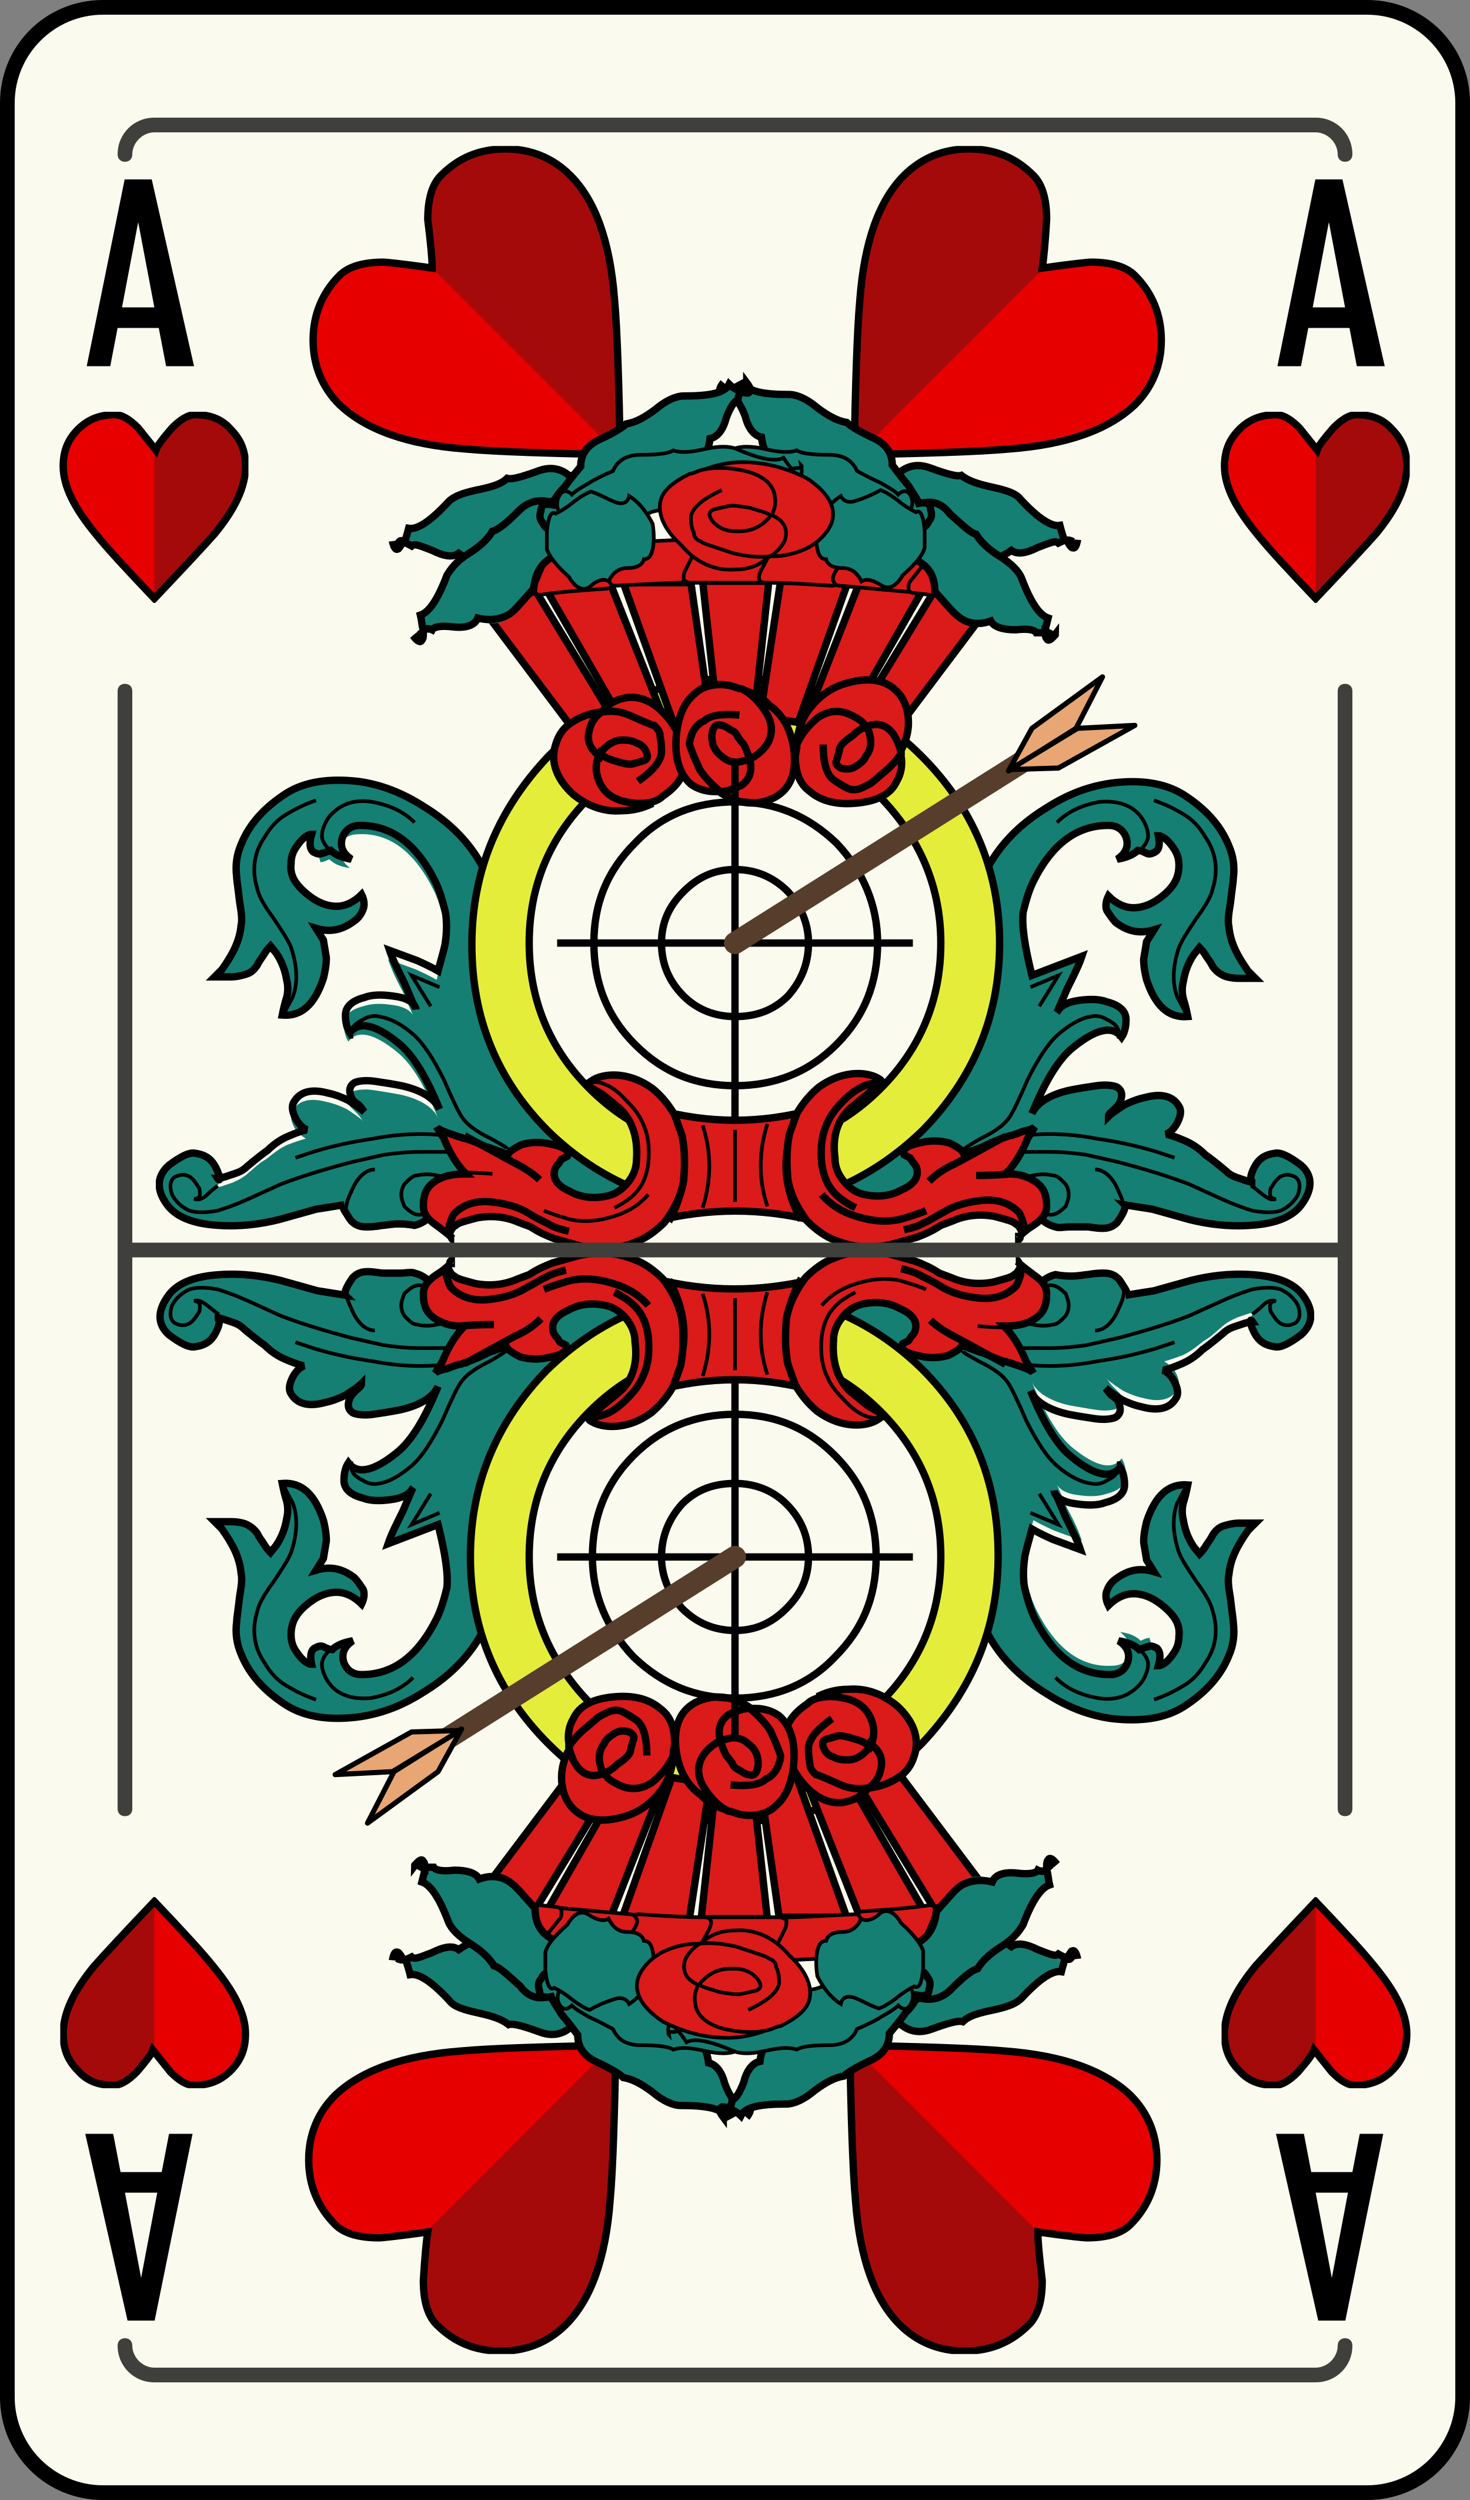 <svg xmlns="http://www.w3.org/2000/svg" xmlns:xlink="http://www.w3.org/1999/xlink" width="100" height="170" viewBox="0 0 100 170"><rect x="0" y="0" width="100" height="170" fill="#808080" stroke="none"/><symbol id="d" viewBox="-3.6 -6.4 7.3 12.7"><path d="M.8 6.4h-1.8l-2.6-12.8h1.6l.5 2.6h2.8l.5-2.6h1.9l-2.9 12.8zm-2-8.8l1.1 5.8 1.1-5.8h-2.2z"/></symbol><symbol viewBox="-22.5 -21.4 44.9 42.9"><path fill="#008000" d="M1.9-18.1c-.7.6-1.3 1.2-1.9 2-.6-.8-1.3-1.5-2.1-2.1-.6-.5-1.3-.9-2.1-1.3-1.7-.9-3.5-1.3-5.5-1.3-3.4 0-6.3 1.2-8.7 3.6-2.4 2.4-3.6 5.4-3.6 8.8 0 4.7 2.5 9.7 7.5 14.8 6.7 5.9 11.5 10.7 14.5 14.3 3-3.6 7.8-8.4 14.4-14.3 5-5.1 7.6-10.1 7.6-14.8 0-3.4-1.2-6.4-3.6-8.8-2.4-2.4-5.4-3.6-8.8-3.6-1.9 0-3.7.4-5.4 1.3-.9.3-1.6.8-2.3 1.4z"/><path fill="#055905" d="M0 20.7v-36.9c.6-.7 1.2-1.4 1.9-1.9.7-.6 1.5-1 2.3-1.5 1.7-.9 3.5-1.3 5.4-1.3 3.4 0 6.4 1.2 8.8 3.6 2.4 2.4 3.6 5.4 3.6 8.8 0 4.7-2.5 9.7-7.6 14.8-6.6 6-11.4 10.8-14.4 14.4z"/><path stroke="#000" stroke-miterlimit="10" d="M1.9-18.1c-.7.6-1.3 1.2-1.9 2-.6-.8-1.3-1.5-2.1-2.1-.6-.5-1.3-.9-2.1-1.3-1.7-.9-3.5-1.3-5.5-1.3-3.4 0-6.3 1.2-8.7 3.6-2.4 2.4-3.6 5.4-3.6 8.8 0 4.7 2.5 9.7 7.5 14.8 6.7 5.9 11.5 10.7 14.5 14.3 3-3.6 7.8-8.4 14.4-14.3 5-5.1 7.6-10.1 7.6-14.8 0-3.4-1.2-6.4-3.6-8.8-2.4-2.4-5.4-3.6-8.8-3.6-1.9 0-3.7.4-5.4 1.3-.9.3-1.6.8-2.3 1.4z" fill="none"/></symbol><symbol viewBox="-14 -23.5 28 47"><path fill="#F2F200" d="M10 13c0 5.5-4.5 10-10 10s-10-4.5-10-10v-23h20v23z"/><path fill="#D63403" d="M10-10v23c0 5.5-4.5 10-10 10v-33h10z"/><path fill="#008000" d="M13.5-13.5c0-5.2-6-9.5-13.5-9.5s-13.5 4.3-13.5 9.5 6 5.5 13.5 5.5 13.5-.3 13.5-5.5z"/><path fill="#056605" d="M13.5-13.5c0 5.2-6 5.5-13.5 5.5v-15c7.5 0 13.5 4.3 13.5 9.5z"/><path fill="#4E5DC9" d="M-10-9h20v5h-20z"/><path fill="#384A89" d="M0-9h10v5h-10z"/><path stroke="#000" stroke-miterlimit="10" d="M10-8.9v21.9c0 5.5-4.5 10-10 10s-10-4.5-10-10v-21.9c-2.2-.8-3.5-2.1-3.5-4.6 0-5.2 6-9.5 13.5-9.5s13.5 4.3 13.5 9.5c0 2.5-1.3 3.8-3.5 4.6z" fill="none"/></symbol><symbol viewBox="-29.9 -9.5 29.9 19"><path fill="#F2F200" d="M-22.8-6.9c-1.8 0-3.6.7-4.9 2-1.3 1.3-2 3-2 4.9 0 3.8 3.1 6.9 6.9 6.9h13.6v-13.8h-13.6z"/><path fill="#D63403" d="M-9.2-6.9h-13.6c-3.8 0-6.9 3.1-6.9 6.9h20.5v-6.9z"/><path fill="#008000" d="M-6.8-9.3c3.6 0 6.5 4.2 6.5 9.3s-2.9 9.3-6.5 9.3-3.8-4.2-3.8-9.3.2-9.3 3.8-9.3z"/><path fill="#056605" d="M-6.8-9.3c-3.6 0-3.8 4.2-3.8 9.3h10.3c.1-5.1-2.9-9.3-6.5-9.3z"/><path fill="#4E5DC9" d="M-9.9 6.9v-13.8h-3.4v13.8z"/><path fill="#384A89" d="M-9.9 0v-6.9h-3.4v6.9z"/><path stroke="#000" stroke-width=".5" stroke-miterlimit="10" d="M-9.9-6.9h-12.9c-3.8 0-6.9 3.1-6.9 6.9s3.1 6.9 6.9 6.9h12.9c.5 1.5 1.4 2.4 3.1 2.4 3.6 0 6.5-4.2 6.5-9.3s-2.9-9.3-6.5-9.3c-1.7 0-2.6.9-3.1 2.4z" fill="none"/></symbol><symbol viewBox="-22.5 -21.4 44.9 42.9"><path fill="#008000" d="M1.9-18.1c-.7.6-1.3 1.2-1.9 2-.6-.8-1.3-1.5-2.1-2.1-.6-.5-1.3-.9-2.1-1.3-1.7-.9-3.5-1.3-5.5-1.3-3.4 0-6.3 1.2-8.7 3.6-2.4 2.4-3.6 5.4-3.6 8.8 0 4.7 2.5 9.7 7.5 14.8 6.7 5.9 11.5 10.7 14.5 14.3 3-3.6 7.8-8.4 14.4-14.3 5-5.1 7.6-10.1 7.6-14.8 0-3.4-1.2-6.4-3.6-8.8-2.4-2.4-5.4-3.6-8.8-3.6-1.9 0-3.7.4-5.4 1.3-.9.3-1.6.8-2.3 1.4z"/><path fill="#055905" d="M0 20.7v-36.9c.6-.7 1.2-1.4 1.9-1.9.7-.6 1.5-1 2.3-1.5 1.7-.9 3.5-1.3 5.4-1.3 3.4 0 6.4 1.2 8.8 3.6 2.4 2.4 3.6 5.4 3.6 8.8 0 4.7-2.5 9.7-7.6 14.8-6.6 6-11.4 10.8-14.4 14.4z"/><path stroke="#000" stroke-miterlimit="10" d="M1.9-18.1c-.7.6-1.3 1.2-1.9 2-.6-.8-1.3-1.5-2.1-2.1-.6-.5-1.3-.9-2.1-1.3-1.7-.9-3.5-1.3-5.5-1.3-3.4 0-6.3 1.2-8.7 3.6-2.4 2.4-3.6 5.4-3.6 8.8 0 4.7 2.5 9.7 7.5 14.8 6.7 5.9 11.5 10.7 14.5 14.3 3-3.6 7.8-8.4 14.4-14.3 5-5.1 7.6-10.1 7.6-14.8 0-3.4-1.2-6.4-3.6-8.8-2.4-2.4-5.4-3.6-8.8-3.6-1.9 0-3.7.4-5.4 1.3-.9.3-1.6.8-2.3 1.4z" fill="none"/></symbol><symbol viewBox="-15.5 -15.7 31.1 31.3"><path fill="#E60000" d="M2.9 13c1.4 1.4 2.6 2.1 3.8 2.1 2.3 0 4.3-.8 5.9-2.5 1.6-1.7 2.5-3.7 2.5-6 0-3.3-1.7-7-5.2-11-2-2.3-5.3-5.9-9.9-10.6-4.6 4.7-7.8 8.3-9.8 10.6-3.5 4.1-5.2 7.7-5.2 11 0 2.3.8 4.3 2.5 6 1.7 1.6 3.7 2.5 6 2.5 1.2 0 2.4-.7 3.8-2.1.1-.1 1-1.3 2.8-3.5.4.6 1.4 1.8 2.8 3.5z"/><path fill="#A50A0A" d="M6.7 15.1c-1.2 0-2.4-.7-3.8-2.1-1.4-1.7-2.4-2.9-2.9-3.5v-24.5c4.6 4.7 7.9 8.3 9.9 10.6 3.5 4.1 5.2 7.7 5.2 11 0 2.3-.8 4.3-2.5 6-1.7 1.7-3.6 2.5-5.9 2.5z"/><path stroke="#000" stroke-miterlimit="10" d="M2.9 13c1.4 1.4 2.6 2.1 3.8 2.1 2.3 0 4.3-.8 5.9-2.5 1.6-1.7 2.5-3.7 2.5-6 0-3.3-1.7-7-5.2-11-2-2.3-5.3-5.9-9.9-10.6-4.6 4.7-7.8 8.3-9.8 10.6-3.5 4.1-5.2 7.7-5.2 11 0 2.3.8 4.3 2.5 6 1.7 1.6 3.7 2.5 6 2.5 1.2 0 2.4-.7 3.8-2.1.1-.1 1-1.3 2.8-3.5.4.6 1.4 1.8 2.8 3.5z" fill="none"/></symbol><symbol id="c" viewBox="-6.5 -6.5 12.9 13"><path fill="#E60000" d="M1.2 5.4c.6.6 1.1.9 1.6.9 1 0 1.8-.3 2.4-1 .7-.7 1-1.5 1-2.5 0-1.4-.7-2.9-2.1-4.6-.8-.9-2.2-2.4-4.1-4.4-1.9 2-3.2 3.4-4 4.4-1.4 1.7-2.2 3.2-2.2 4.6 0 1 .3 1.8 1 2.5s1.5 1 2.5 1c.5 0 1-.3 1.6-.9l1.2-1.5c.1.3.5.8 1.1 1.5z"/><path fill="#A50A0A" d="M2.8 6.3c-.5 0-1-.3-1.6-.9-.6-.7-1-1.2-1.2-1.4v-10.2c1.9 2 3.3 3.4 4.1 4.4 1.4 1.7 2.1 3.2 2.1 4.6 0 1-.3 1.8-1 2.5-.7.6-1.5 1-2.4 1z"/><path stroke="#000" stroke-width=".5" stroke-miterlimit="10" d="M1.2 5.4c.6.6 1.1.9 1.6.9 1 0 1.8-.3 2.4-1 .7-.7 1-1.5 1-2.5 0-1.4-.7-2.9-2.1-4.6-.8-.9-2.2-2.4-4.1-4.4-1.9 2-3.2 3.4-4 4.4-1.4 1.7-2.2 3.2-2.2 4.6 0 1 .3 1.8 1 2.5s1.5 1 2.5 1c.5 0 1-.3 1.6-.9l1.2-1.5c.1.3.5.8 1.1 1.5z" fill="none"/></symbol><symbol id="b" viewBox="-39.4 -37.6 78.8 75.1"><g><path fill="#E60000" d="M-20.9 32.5c0 1.4.3 2.4.9 3 1.2 1.2 2.6 1.8 4.4 1.8 1.7 0 3.2-.6 4.4-1.8 1.7-1.7 2.7-4.5 3-8.4.2-2.2.3-5.8.4-10.6-4.8.1-8.4.2-10.6.4-3.9.3-6.7 1.3-8.5 3-1.2 1.2-1.8 2.7-1.8 4.4 0 1.7.6 3.2 1.8 4.4.6.6 1.6.9 3 .9.1 0 1.2-.1 3.3-.4 0 .6-.1 1.7-.3 3.3z"/><path fill="#A50A0A" d="M-20 35.5c-.6-.6-.9-1.6-.9-3 .2-1.6.3-2.7.3-3.3l12.7-12.7c-.1 4.8-.2 8.4-.4 10.6-.3 3.9-1.3 6.7-3 8.4-1.2 1.2-2.7 1.8-4.4 1.8-1.7 0-3.1-.6-4.3-1.8z"/><path stroke="#000" stroke-width=".5" stroke-miterlimit="10" d="M-20.9 32.5c0 1.4.3 2.4.9 3 1.2 1.2 2.6 1.8 4.4 1.8 1.7 0 3.2-.6 4.4-1.8 1.7-1.7 2.7-4.5 3-8.4.2-2.2.3-5.8.4-10.6-4.8.1-8.4.2-10.6.4-3.9.3-6.7 1.3-8.5 3-1.2 1.2-1.8 2.7-1.8 4.4 0 1.7.6 3.2 1.8 4.4.6.6 1.6.9 3 .9.1 0 1.2-.1 3.3-.4 0 .6-.1 1.7-.3 3.3z" fill="none"/><path fill="#E60000" d="M21.2 32.5c0 1.4-.3 2.4-.9 3-1.2 1.2-2.6 1.8-4.4 1.8-1.7 0-3.2-.6-4.4-1.8-1.7-1.7-2.7-4.5-3-8.4-.2-2.2-.3-5.8-.4-10.6 4.8.1 8.4.2 10.6.4 3.9.3 6.7 1.3 8.5 3 1.2 1.2 1.8 2.7 1.8 4.4 0 1.7-.6 3.2-1.8 4.4-.6.6-1.6.9-3 .9-.1 0-1.2-.1-3.3-.4.1.6.2 1.7.3 3.3z"/><path fill="#A50A0A" d="M20.4 35.5c.6-.6.9-1.6.9-3-.2-1.6-.3-2.7-.3-3.3l-12.8-12.8c.1 4.8.2 8.4.4 10.6.3 3.9 1.3 6.7 3 8.4 1.2 1.2 2.7 1.8 4.4 1.8 1.7.1 3.2-.5 4.4-1.7z"/><path stroke="#000" stroke-width=".5" stroke-miterlimit="10" d="M21.2 32.5c0 1.4-.3 2.4-.9 3-1.2 1.2-2.6 1.8-4.4 1.8-1.7 0-3.2-.6-4.4-1.8-1.7-1.7-2.7-4.5-3-8.4-.2-2.2-.3-5.8-.4-10.6 4.8.1 8.4.2 10.6.4 3.9.3 6.7 1.3 8.5 3 1.2 1.2 1.8 2.7 1.8 4.4 0 1.7-.6 3.2-1.8 4.4-.6.6-1.6.9-3 .9-.1 0-1.2-.1-3.3-.4.1.6.2 1.7.3 3.3z" fill="none"/><g><path fill="#157F73" d="M20.2-18.9l3.4 1.3c-.2-.6-.6-1.4-1-2.2l-.6-1.4c0-.1-.1-.2-.1-.2.2.4.7.7 1.5.8.7.1 1.4.1 1.9-.1.8-.2 1.3-.6 1.3-1.2 0-.5-.1-.9-.3-1.2-.6.8-1.7.6-3.3-.7-1-.8-1.9-2.3-2.8-4.5.3.7 1.2 1.3 2.6 1.6.5.1 1.1.2 1.8.3.7.1 1.2 0 1.4-.1.3-.2.4-.5.2-1-.1-.2-.2-.3-.4-.5s-.4-.3-.4-.5c.1.1.2.2.5.4l.6.4c.4.2.9.4 1.4.5 1.1.3 1.9.1 2.3-.6.2-.3.1-.7-.1-1.1-.2-.4-.5-.7-.8-.8.1 0 .5-.1 1.2-.4.5-.2 1-.5 1.5-1 .3-.2.8-.6 1.4-1.1.3-.3.6-.4.9-.5l.6-.2c.1 0 .2-.1.5-.1-.4 0-.4.4-.1 1 .3.6.7.9 1.4 1 .4.1 1-.2 1.8-.8.8-.7.8-1.6.1-2.6-.6-.9-1.8-1.4-3.6-1.5-1.5-.1-2.9.1-4.1.4l-2.5.7-1.9.3c.1-.1 0-.5-.5-1.2-.3-.3-.6-.4-1-.4-.5 0-.8.1-1.1.1h-1.1c-.4 0-.8-.1-1 0-.4.1-.8.3-1.1.7l-.3.5-.1.5-3.8-.5c-1-.2-1.7-.4-2.2-.5-2-.2-3.7 0-5.2.7-1.6.7-2.4 1.4-2.4 2.1 0 .4.2.7.7 1 .6.3 1.1.5 1.2.7.6.3 1.4.7 2.6 1.2.2.1.8.5 1.7 1.3.8.6 1.3 1 1.4 1.2.1.1.4.6.9 1.6l.8 1.1c.6.9.8 2.1.6 3.8-.4 1.8-.6 3.1-.6 4-.1.8 0 1.6.2 2.3.6 2.8 2.2 5.1 5 6.8 1.4.9 2.9 1.5 4.6 1.7 1.8.2 3.4 0 4.7-.8 1.4-.9 2.5-2 3.1-3.5.3-.7.4-1.4.3-2.2 0-.2-.1-.8-.2-1.7-.1-.6-.2-1.2-.1-1.6.1-1.1.6-2 1.3-3l.5-.5h-1.1c-.5 0-.9.1-1.1.2-.2.1-.5.3-.7.6-.2.4-.4.6-.5.8-.2.3-.4.5-.4.5l-.4-.5c-.4-.6-.6-1.2-.7-1.8-.1-.4-.1-.8 0-1.2.1-.3.2-.7.3-1.2-1.3-.1-2.2.7-2.8 2.5-.1.4-.2.9-.2 1.4l.2 1.2.5.8c-1-.3-1.8-.1-2.6.5-.2.2-.4.5-.6.8-.1.2-.1.6.1 1 .5-.5 1.1-.8 1.7-.8.7 0 1.4.3 2.1.9.7.6 1 1.2 1 2 0 .4-.1.8-.4 1.2-.4.6-.8.8-1 .8.1-.5.1-.9-.2-1.1-.2-.1-.4-.2-.6-.1-.2.1-.4.2-.6.2-.3-.3-.8-.5-1.4-.6.6.4.8.9.6 1.5-.2.5-.6.8-1.2.8-2.1 0-3.8-1.2-5.1-3.8-.3-.6-.5-1.3-.7-2.1-.1-.9.1-2.3.6-4.3z"/><path stroke="#000" stroke-width=".5" d="M20.2-18.9l3.4 1.3c-.2-.6-.6-1.4-1-2.2l-.6-1.4c0-.1-.1-.2-.1-.2.2.4.7.7 1.5.8.7.1 1.4.1 1.9-.1.8-.2 1.3-.6 1.3-1.2 0-.5-.1-.9-.3-1.2-.6.8-1.7.6-3.3-.7-1-.8-1.9-2.3-2.8-4.5.3.7 1.2 1.3 2.6 1.6.5.1 1.1.2 1.8.3.7.1 1.2 0 1.4-.1.3-.2.4-.5.2-1-.1-.2-.2-.3-.4-.5s-.4-.3-.4-.5c.1.1.2.2.5.4l.6.4c.4.2.9.4 1.4.5 1.1.3 1.9.1 2.3-.6.2-.3.1-.7-.1-1.1-.2-.4-.5-.7-.8-.8.1 0 .5-.1 1.2-.4.5-.2 1-.5 1.5-1 .3-.2.8-.6 1.4-1.1.3-.3.6-.4.9-.5l.6-.2c.1 0 .2-.1.5-.1-.4 0-.4.4-.1 1 .3.6.7.9 1.4 1 .4.1 1-.2 1.8-.8.8-.7.8-1.6.1-2.6-.6-.9-1.8-1.4-3.6-1.5-1.5-.1-2.9.1-4.1.4l-2.5.7-1.9.3c.1-.1 0-.5-.5-1.2-.3-.3-.6-.4-1-.4-.5 0-.8.1-1.1.1h-1.1c-.4 0-.8-.1-1 0-.4.1-.8.3-1.1.7l-.3.5-.1.5-3.8-.5c-1-.2-1.7-.4-2.2-.5-2-.2-3.7 0-5.2.7-1.6.7-2.4 1.4-2.4 2.1 0 .4.2.7.7 1 .6.3 1.1.5 1.2.7.6.3 1.4.7 2.6 1.2.2.1.8.5 1.7 1.3.8.6 1.3 1 1.4 1.2.1.1.4.6.9 1.6l.8 1.1c.6.9.8 2.1.6 3.8-.4 1.8-.6 3.1-.6 4-.1.8 0 1.6.2 2.3.6 2.8 2.2 5.1 5 6.8 1.4.9 2.9 1.5 4.6 1.7 1.8.2 3.4 0 4.7-.8 1.4-.9 2.5-2 3.1-3.5.3-.7.4-1.4.3-2.2 0-.2-.1-.8-.2-1.7-.1-.6-.2-1.2-.1-1.6.1-1.1.6-2 1.3-3l.5-.5h-1.1c-.5 0-.9.1-1.1.2-.2.1-.5.3-.7.6-.2.4-.4.6-.5.8-.2.3-.4.5-.4.5l-.4-.5c-.4-.6-.6-1.2-.7-1.8-.1-.4-.1-.8 0-1.2.1-.3.2-.7.3-1.2-1.3-.1-2.2.7-2.8 2.5-.1.4-.2.9-.2 1.4l.2 1.2.5.8c-1-.3-1.8-.1-2.6.5-.2.2-.4.5-.6.8-.1.2-.1.6.1 1 .5-.5 1.1-.8 1.7-.8.7 0 1.4.3 2.1.9.7.6 1 1.2 1 2 0 .4-.1.8-.4 1.2-.4.6-.8.8-1 .8.1-.5.1-.9-.2-1.1-.2-.1-.4-.2-.6-.1-.2.1-.4.2-.6.2-.3-.3-.8-.5-1.4-.6.6.4.8.9.6 1.5-.2.5-.6.8-1.2.8-2.1 0-3.8-1.2-5.1-3.8-.3-.6-.5-1.3-.7-2.1-.1-.9.1-2.3.6-4.3z" fill="none"/><path stroke="#000" stroke-width=".25" d="M30.8-21.7l-.7 1.3c-.4 1-.3 2.2.1 3.4.2.5.6 1.1 1.2 2 .6.8 1 1.5 1.1 2 .4 1.3.2 2.5-.5 3.5-.4.7-.9 1.2-1.4 1.5-.8.5-1.5.8-2.1 1M27.4-10.5c.4.3.7.7.7 1.1 0 .4-.2.9-.5 1.3-.6.8-1.6 1.1-2.8 1-1.1-.2-2.1-.6-2.9-1.4M20.1-19.7l1.9.8-1.3-2.1M26.1-23.2v.5c-.1.4-.4.6-.8.8-.3.2-.7.3-1.1.2-.7-.1-1.5-.6-2.2-1.2-.7-.6-1.4-1.7-2.1-3.1-.6-1.4-1-2.2-1.2-2.5-.2-.3-.5-.6-.8-.8-.4-.3-.8-.5-1.2-.7-.7-.4-1-.6-1.1-.7M15.2-31.3c.2 0 .7.1 1.4.2.8.2 1.6.3 2.4.2h2.4c.9 0 1.8-.1 2.5-.2l2.2-.5c1.9-.5 3.5-1 4.8-1.5l2.2-1c1.1-.5 1.8-.7 2.1-.8 1.1-.2 1.8-.1 2.1.1.4.2.8.6 1 1 .2.6.1 1-.2 1.2-.2.1-.5.2-.8.1-.3-.1-.5-.3-.8-.8-.1-.1-.1-.3-.1-.5s.2-.3.4-.3c-.3-.1-.5 0-.9.3s-.6.5-.8.6M26-35.7c.6.4.6 1.1.1 2.1-.4 1-1 1.5-1.6 1.5M12.2-33.8c1.2-.5 2.6-.5 4.2 0l2.9 1c.6.2.9.3 1 .3.4.1.9.1 1.3 0 .3 0 .5-.2.8-.5.2-.2.3-.5.3-.8 0-.3-.1-.5-.2-.8-.5-.5-.9-.7-1.4-.5-.3.1-.5.2-.6.5-.2.3-.2.5-.1.8.1.3.2.5.3.6M15.3-31c.3.1 1 .4 2 .7 2.2.7 4.7.8 7.3.3 1.4-.2 2.8-.5 4.1-.9l1.2-.4" fill="none"/></g><g><path fill="#157F73" d="M-28.7-10.5c-.2.2-.3.6-.2 1.1-.2.1-.6-.2-1-.8-.3-.4-.4-.9-.4-1.2 0-.7.3-1.4 1-2 .7-.6 1.4-.9 2.1-.9.6 0 1.2.2 1.7.8.1-.5.1-.8.1-1-.1-.3-.3-.5-.6-.8-.8-.6-1.6-.7-2.6-.5l.5-.8.2-1.2c0-.5 0-1-.2-1.4-.6-1.8-1.5-2.6-2.8-2.5.1.6.2 1 .3 1.2.1.4.1.8 0 1.2-.1.6-.3 1.2-.7 1.8l-.4.5s-.2-.2-.4-.5c-.1-.2-.3-.4-.5-.8-.2-.3-.4-.5-.7-.6-.3-.1-.7-.2-1.1-.2h-1.1l.5.5c.7.9 1.2 1.9 1.3 3 .1.4 0 1-.1 1.6-.2.9-.2 1.4-.2 1.7-.1.8 0 1.6.3 2.2.6 1.4 1.6 2.6 3.1 3.5 1.3.8 2.9 1 4.8.8 1.6-.2 3.1-.8 4.5-1.7 2.7-1.7 4.4-4 5-6.8.2-.8.3-1.5.2-2.3 0-.8-.2-2.1-.6-4-.2-1.7 0-2.9.6-3.8l.8-1.1c.5-1 .8-1.5.9-1.6.2-.2.7-.7 1.4-1.2.9-.8 1.5-1.2 1.7-1.3.5-.3 1.4-.7 2.6-1.2.2-.1.6-.3 1.2-.7.5-.3.7-.7.7-1-.1-.8-.9-1.5-2.4-2.1-1.4-.7-3.2-.9-5.2-.7-.9.3-1.7.4-2.2.5l-3.8.5-.1-.5-.3-.5c-.3-.3-.7-.5-1.1-.7-.5 0-.8.1-1.1.1-.5 0-.9 0-1.1-.1-.5-.1-.9-.1-1.1-.1-.4 0-.7.1-1 .4-.1.1-.2.3-.4.6s-.2.5-.1.5l-1.9-.3-2.5-.7c-1.3-.4-2.7-.5-4.1-.4-1.9.1-3.1.6-3.6 1.5-.7 1.1-.6 1.9.2 2.6.7.6 1.3.9 1.8.8.7-.1 1.1-.4 1.4-1 .3-.6.4-1 .1-1.2.3 0 .5.1.5.1l.6.2c.2.1.5.2.9.5.6.5 1 .9 1.4 1.1.5.4 1 .8 1.5 1 .8.3 1.2.4 1.2.4-.3.2-.6.4-.8.8-.2.4-.3.8-.1 1.1.4.7 1.2.9 2.3.6.5-.1 1-.3 1.4-.5l.6-.4c.1-.1.3-.2.5-.4-.1.1-.2.3-.4.5l-.5.5c-.2.5-.1.8.2 1 .2.1.7.2 1.4.1s1.2-.2 1.8-.3c1.4-.3 2.3-.9 2.6-1.6-.9 2.2-1.8 3.7-2.8 4.5-1.6 1.3-2.7 1.5-3.3.7-.2.3-.3.7-.3 1.2 0 .6.5 1 1.3 1.2.6.2 1.2.2 1.9.1.9-.1 1.4-.4 1.6-.9l-.2.4-.6 1.4c-.5.9-.8 1.6-1 2.2l1.9-.7c.2-.1.7-.3 1.4-.7.3 1.1.5 1.8.5 2 .1.8.1 1.5 0 2-.2.8-.4 1.5-.7 2.1-1.3 2.6-3 3.9-5.1 3.8-.7 0-1.1-.3-1.2-.8-.2-.5 0-1 .6-1.5-.7.1-1.1.3-1.4.6-.2-.1-.4-.2-.6-.2-.1.5-.3.5-.5.7z"/><path stroke="#000" stroke-width=".5" d="M-28.7-10.5c.2-.1.4-.2.6-.1.1 0 .3.1.6.2.3-.3.8-.5 1.4-.6-.6.4-.8.9-.6 1.5.2.5.6.8 1.2.8 2.1 0 3.8-1.2 5.1-3.8.3-.6.5-1.3.7-2.1.1-.6.1-1.3 0-2 0-.2-.2-.9-.5-2-.7.4-1.2.6-1.4.7l-1.9.7c.2-.6.6-1.4 1-2.2l.6-1.4c.1-.2.2-.3.2-.4-.1.5-.7.8-1.6.9-.7.1-1.4.1-1.9-.1-.8-.2-1.3-.6-1.3-1.2 0-.5.1-.9.3-1.2.6.8 1.7.6 3.3-.7 1-.8 1.9-2.3 2.8-4.5-.3.7-1.2 1.3-2.6 1.6-.5.1-1.1.2-1.8.3-.7.1-1.2 0-1.4-.1-.3-.2-.4-.5-.2-1 .1-.2.2-.3.5-.5.2-.2.3-.4.4-.5-.2.2-.4.3-.5.4l-.6.4c-.4.2-.9.4-1.4.5-1.1.3-1.9.1-2.3-.6-.2-.3-.1-.7.1-1.1.2-.4.5-.7.8-.8-.1 0-.5-.1-1.2-.4-.5-.2-1-.5-1.5-1-.3-.2-.8-.6-1.4-1.1-.3-.3-.6-.4-.9-.5l-.6-.2c-.1 0-.2-.1-.5-.1.2-.3.2.1-.1.7-.3.6-.7.9-1.4 1-.4.1-1-.2-1.8-.8-.8-.7-.9-1.6-.2-2.6.6-.9 1.8-1.4 3.6-1.5 1.5-.1 2.9.1 4.1.4l2.5.7 1.9.3c-.1 0-.1-.2.1-.5s.3-.5.4-.6c.3-.3.6-.4 1-.4.2 0 .6 0 1.1.1.2 0 .6.1 1.1.1.2 0 .6 0 1.1-.1.4.1.8.3 1.1.7l.3.5.1.5 3.8-.5c.5-.1 1.3-.2 2.2-.5 2-.2 3.7 0 5.2.7 1.6.7 2.4 1.4 2.4 2.1 0 .4-.2.7-.7 1-.6.3-1.1.5-1.2.7-1.2.5-2.1.8-2.6 1.2-.2.1-.8.5-1.7 1.3-.7.6-1.2 1-1.4 1.2-.1.1-.4.6-.9 1.6l-.8 1.1c-.6.9-.8 2.1-.6 3.8.4 1.8.6 3.1.6 4 .1.8 0 1.6-.2 2.3-.6 2.8-2.2 5.1-5 6.8-1.4.9-2.9 1.5-4.5 1.7-1.9.2-3.5 0-4.8-.8-1.4-.9-2.5-2-3.1-3.5-.3-.7-.4-1.4-.3-2.2 0-.2.1-.8.2-1.7.1-.6.2-1.2.1-1.6-.1-1.1-.6-2-1.3-3l-.5-.5h1.1c.4 0 .8.1 1.1.2.3.1.5.3.7.6.2.4.4.6.5.8.2.3.4.5.4.5l.4-.5c.4-.6.6-1.2.7-1.8.1-.4.1-.8 0-1.2-.1-.3-.2-.7-.3-1.2 1.3-.1 2.2.7 2.8 2.5.1.4.2.9.2 1.4l-.2 1.2-.5.8c1-.3 1.8-.1 2.6.5.3.2.5.5.6.8.1.2.1.6-.1 1-.5-.5-1.1-.8-1.7-.8-.7 0-1.4.3-2.1.9-.7.6-1.1 1.2-1 2 0 .4.1.8.4 1.2.4.6.8.8 1 .8-.2-.7-.1-1 .1-1.2z" fill="none"/><path stroke="#000" stroke-width=".25" d="M-30.8-21.7l.7 1.3c.4 1 .3 2.2-.1 3.4-.2.5-.6 1.1-1.2 2-.6.8-1 1.5-1.1 2-.4 1.3-.2 2.5.5 3.5.4.7.9 1.2 1.4 1.5.8.5 1.5.8 2.1 1M-27.4-10.5c-.4.3-.7.7-.7 1.1 0 .4.2.9.5 1.3.7.8 1.6 1.2 2.9 1 1.1-.2 2.1-.6 2.9-1.4M-20.1-19.7l-1.9.8 1.3-2.1M-26.1-23.2v.5c.1.4.4.6.8.8.3.2.7.3 1.1.2.7-.1 1.5-.5 2.3-1.2.7-.6 1.4-1.7 2.1-3.1.6-1.4 1-2.2 1.2-2.5.2-.3.5-.6.8-.8.4-.3.8-.5 1.2-.7.7-.4 1.1-.6 1.1-.7M-15.2-31.3l-1.4.2c-.8.2-1.6.3-2.4.2h-2.4c-.9 0-1.8-.1-2.5-.2l-2.2-.5c-1.9-.5-3.5-1-4.8-1.5l-2.2-1c-1.1-.5-1.8-.7-2.1-.8-1.1-.2-1.8-.1-2.1.1-.4.2-.8.6-1 1-.2.6-.1 1 .2 1.2.2.1.5.2.8.1.3-.1.5-.3.8-.8.1-.1.1-.3.1-.5s-.2-.3-.4-.3c.3-.1.6 0 .9.3.3.3.6.5.7.6M-26-35.7c-.6.4-.6 1.1-.1 2.1.4 1 1 1.5 1.6 1.5M-12.2-33.8c-1.2-.5-2.6-.5-4.2 0l-2.9 1c-.5.2-.9.3-1 .3-.4.1-.9.1-1.3 0-.3 0-.5-.2-.8-.5-.2-.2-.3-.5-.3-.8 0-.3.1-.5.2-.8.5-.5.9-.7 1.4-.5.3.1.5.2.6.5.2.3.2.5.1.8-.1.3-.2.5-.3.6M-15.3-31c-.3.1-1 .4-2 .7-2.2.7-4.7.8-7.3.3-1.4-.2-2.8-.5-4.1-.9l-1.2-.4" fill="none"/></g><g><path fill="#E5ED3B" d="M9.9-6.8c-2.8 2.7-6.1 4-9.9 4.1-3.9 0-7.1-1.4-9.9-4.1-2.7-2.7-4.1-6-4.1-9.9 0-3.9 1.4-7.2 4.1-9.9 2.7-2.7 6-4.1 9.9-4.1 3.9 0 7.2 1.4 9.9 4.1 2.7 2.7 4.1 6 4.1 9.9 0 3.8-1.4 7.1-4.1 9.9zm8.1-9.9c0-5-1.8-9.2-5.2-12.7-3.6-3.5-7.9-5.3-12.8-5.3s-9.2 1.8-12.7 5.2c-3.5 3.5-5.2 7.7-5.2 12.7s1.8 9.2 5.2 12.8c3.5 3.5 7.7 5.3 12.7 5.3s9.2-1.8 12.7-5.3 5.3-7.8 5.3-12.7z"/><path stroke="#000" stroke-width=".5" stroke-miterlimit="10" d="M9.9-6.8c-2.8 2.7-6.1 4-9.9 4.1-3.9 0-7.1-1.4-9.9-4.1-2.7-2.7-4.1-6-4.1-9.9 0-3.9 1.4-7.2 4.1-9.9 2.7-2.7 6-4.1 9.9-4.1 3.9 0 7.2 1.4 9.9 4.1 2.7 2.7 4.1 6 4.1 9.9 0 3.8-1.4 7.1-4.1 9.9zm8.1-9.9c0-5-1.8-9.2-5.2-12.7-3.6-3.5-7.9-5.3-12.8-5.3s-9.2 1.8-12.7 5.2c-3.5 3.5-5.2 7.7-5.2 12.7s1.8 9.2 5.2 12.8c3.5 3.5 7.7 5.3 12.7 5.3s9.2-1.8 12.7-5.3 5.3-7.8 5.3-12.7z" fill="none"/></g><g><path fill="#DB1A1A" d="M-5.4-28c3.6-1 7.2-1 10.8 0-1.4-2.6-1.4-5.1 0-7.6-3.6.9-7.1.9-10.8 0 1.4 2.5 1.4 5 0 7.6z"/><path stroke="#000" stroke-width=".25" stroke-linecap="round" stroke-linejoin="round" stroke-miterlimit="3" d="M-5.4-28c3.6-1 7.2-1 10.8 0-1.4-2.6-1.4-5.1 0-7.6-3.6.9-7.1.9-10.8 0 1.4 2.5 1.4 5 0 7.6z" fill="none"/><path stroke="#000" stroke-width=".5" d="M-5.4-28c3.6-1 7.2-1 10.8 0-1.4-2.6-1.4-5.1 0-7.6-3.6.9-7.1.9-10.8 0 1.4 2.5 1.4 5 0 7.6z" fill="none"/><g stroke="#000" stroke-width=".25" fill="none"><path d="M-4.4-35.7c1.4 2.5 1.4 5.1 0 7.6M-2.2-34.7c.6 1.9.6 3.8 0 5.6M0-29.4v-4.9M4.4-28c-1.4-2.6-1.4-5.1 0-7.6M2.2-29c-.6-1.9-.6-3.8 0-5.6"/></g></g><g><path fill="#DB1A1A" d="M18.8-32.4c-1-.1-1.8-.1-2.3-.1.5 0 1.3.1 2.3.1.7 0 1.2-.2 1.7-.5.5-.4.8-.9.8-1.7 0-.5-.3-.9-.9-1.3-.5-.3-.8-.6-1-.8v.3c.1.2.2.4.1.6-.1.3-.2.6-.3.7-.6.6-1.4.9-2.5.8-.9-.1-1.8-.3-2.6-.8-.6-.3-1-.6-1.3-.7-.5-.3-1-.4-1.4-.5.4.1.9.2 1.4.5.3.1.7.4 1.3.7.8.4 1.7.7 2.6.8 1.1.1 2-.1 2.5-.8.1-.1.2-.4.3-.7 0-.1 0-.3-.1-.6-.1.2-.2.4-.4.5-.2.1-.7.3-1.4.5-1 .2-1.9 0-2.9-.3l-.8-.3-1.6-.8-1.8-.5c-1.3-.3-2.6-.2-3.8.3-.6.3-1.3.7-1.9 1.3-.6.7-1.1 1.6-1.3 2.8-.2 1.1-.2 2.1.1 3.1l.5 1.4c.4.7.9 1.3 1.5 1.8.7.6 1.4.9 2.2.9.9.1 1.6-.1 2-.4l.3-.2s-.1 0-.1-.1c-.5-.3-.8-.5-1-.6l-1-.8c-.9-.9-1.4-2-1.2-3.5 0-.6.2-1.1.6-1.6s.9-.8 1.4-.9c.9-.2 1.7-.1 2.5.3.8.3 1.2.8 1.1 1.2 0 .2-.1.5-.3.7l-.2.3-.4.2c-.2.4.3.7 1.5.9.7.1 1.2 0 1.6-.1.6-.3 1-.5 1-.8l.5.1c.7.4 1.5.8 2.3 1.1l-3.3-1.8c-.7-.3-1.3-.7-1.8-1.2.4.4 1 .8 1.8 1.2l3.3 1.8c.1 0 .2.1.4.1l.9.3c.4.1.7.2.8.3l-.5-.8c-.5-1-1-1.8-1.5-2.4 0 .1.1.1.3 0zm-8.7 6.1c-.8.2-1.7-.1-2.7-1.1-.5-.5-.9-1-1.1-1.5-.4-.8-.5-1.7-.4-2.8.1-.7.3-1.3.7-1.8.3-.4.8-.8 1.6-1.2-.8.4-1.4.8-1.6 1.2-.3.5-.6 1.1-.7 1.8-.2 1.1 0 2 .4 2.8.3.5.6 1 1.1 1.5 1 1 1.8 1.4 2.7 1.1zm-4.2-7.5c.6-.7 1.4-1.2 2.4-1.5 1-.3 1.9-.4 2.9-.2.7.2 1.3.4 1.8.6-.4-.2-1-.4-1.8-.6-1-.2-1.9-.1-2.9.2-.9.2-1.7.7-2.4 1.5z"/><path stroke="#000" stroke-width=".5" d="M18.8-32.4h-.4c.6.6 1.1 1.4 1.5 2.4l.5.8c-.1-.1-.3-.2-.8-.3-.5-.2-.8-.3-.9-.3-.1 0-.2-.1-.4-.1l-3.3-1.8c-.7-.3-1.3-.7-1.8-1.2m-3.1 6.6l-.2.3c-.4.3-1.1.5-2 .4-.8-.1-1.5-.4-2.2-.9-.6-.5-1.1-1.1-1.5-1.8l-.5-1.4c-.2-1-.2-2-.1-3.1.2-1.1.7-2 1.3-2.8.6-.6 1.3-1.1 1.9-1.3 1.2-.5 2.4-.6 3.8-.3l1.8.5c.5.2 1 .4 1.6.8l.8.3c.9.4 1.9.5 2.9.3.7-.2 1.2-.3 1.4-.5.2-.1.3-.3.4-.5.1.2.2.4.1.6-.1.3-.2.6-.3.7-.6.6-1.4.9-2.5.8-.9-.1-1.8-.3-2.6-.8-.6-.3-1-.6-1.3-.7-.5-.3-1-.4-1.4-.5m-1.4 9.9c-.8.2-1.7-.1-2.7-1.1-.5-.5-.9-1-1.1-1.5-.4-.8-.5-1.7-.4-2.8.1-.7.3-1.3.7-1.8.3-.4.8-.8 1.6-1.2m10.2 4.8c-.9-.3-1.7-.7-2.3-1.1l-.5-.1c-.1.3-.4.5-1 .8-.4.1-.9.2-1.6.1-1.2-.2-1.7-.5-1.5-.9l.4-.2.2-.3c.2-.2.3-.4.3-.7 0-.5-.4-.9-1.1-1.2-.7-.4-1.6-.5-2.5-.3-.5.1-1 .4-1.4.9s-.6 1-.6 1.6c-.2 1.5.2 2.7 1.2 3.5l1.1.9c.2.2.5.4 1 .6m-4.2-7.5c.6-.7 1.4-1.2 2.4-1.5 1-.3 1.9-.4 2.9-.2.7.2 1.3.4 1.8.6m6.3-1.5v-.3c.2.2.5.5 1 .8.6.4.9.8.9 1.3 0 .8-.2 1.3-.8 1.7-.5.3-1 .5-1.7.5-1-.1-1.8-.1-2.3-.1m3-4.2c0-.1-.1-.2-.2-.2" fill="none"/></g><g><path fill="#DB1A1A" d="M-19.3-36.7c-.2.2-.6.5-1 .8-.6.4-.9.8-.9 1.3 0 .8.2 1.3.8 1.7.6.4 1.3.5 2.1.5-.6.6-1.1 1.4-1.5 2.4l-.5.8c.1-.2.7-.4 1.6-.7.1 0 .2-.1.4-.1.9-.3 1.7-.7 2.3-1.1l.5-.1c.1.3.4.5 1 .8.4.1.9.2 1.6.1 1.2-.2 1.7-.5 1.5-.9l-.4-.2-.2-.3c-.2-.2-.3-.4-.3-.7 0-.5.4-.9 1.1-1.2.7-.4 1.6-.5 2.5-.3.5.1 1 .4 1.4.9s.6 1 .6 1.6c.1 1.5-.3 2.7-1.2 3.5l-1.1.9c-.5.3-.9.5-1.1.7l.3.2c.4.3 1.1.5 2 .4.8-.1 1.5-.4 2.2-.9.6-.5 1.1-1.1 1.5-1.8l.5-1.4c.2-1 .2-2 .1-3.1-.2-1.1-.7-2-1.3-2.8-.6-.6-1.3-1.1-1.9-1.3-1.1-.5-2.4-.6-3.8-.3l-1.8.5c-.5.2-1 .4-1.6.8l-.8.3c-.9.4-1.9.5-2.9.3-.7-.2-1.2-.3-1.4-.5-.2-.1-.3-.3-.4-.5 0-.1 0-.2.1-.3zm0 .3c-.1.2-.2.4-.1.6.1.3.2.6.3.7.6.6 1.4.9 2.5.8.9-.1 1.8-.3 2.6-.8.3-.2.7-.4 1.3-.7.5-.3 1-.4 1.4-.5-.4.1-.9.2-1.4.5-.6.3-1 .5-1.3.7-.8.4-1.7.7-2.6.8-1.1.1-2-.1-2.5-.8-.1-.1-.2-.4-.3-.7-.1-.1-.1-.3.1-.6zm6 3.6c-.4.4-1 .8-1.8 1.2l-3.3 1.8 3.3-1.8c.8-.4 1.3-.8 1.8-1.2z"/><path stroke="#000" stroke-width=".5" d="M-19.3-36.7c-.2.2-.6.5-1 .8-.6.4-.9.8-.9 1.3 0 .8.2 1.3.8 1.7.6.4 1.3.5 2.1.5-.6.6-1.1 1.4-1.5 2.4l-.5.8c.1-.2.7-.4 1.6-.7.1 0 .2-.1.4-.1.9-.3 1.7-.7 2.3-1.1l.5-.1c.1.3.4.5 1 .8.4.1.9.2 1.6.1 1.2-.2 1.7-.5 1.5-.9l-.4-.2-.2-.3c-.2-.2-.3-.4-.3-.7 0-.5.4-.9 1.1-1.2.7-.4 1.6-.5 2.5-.3.5.1 1 .4 1.4.9s.6 1 .6 1.6c.1 1.5-.3 2.7-1.2 3.5l-1.1.9c-.5.3-.9.5-1.1.7l.3.2c.4.3 1.1.5 2 .4.8-.1 1.5-.4 2.2-.9.6-.5 1.1-1.1 1.5-1.8l.5-1.4c.2-1 .2-2 .1-3.1-.2-1.1-.7-2-1.3-2.8-.6-.6-1.3-1.1-1.9-1.3-1.1-.5-2.4-.6-3.8-.3l-1.8.5c-.5.2-1 .4-1.6.8l-.8.3c-.9.4-1.9.5-2.9.3-.7-.2-1.2-.3-1.4-.5-.2-.1-.3-.3-.4-.5 0-.1 0-.2.1-.3 0-.1.1-.2.2-.2m-.2.5c-.1.2-.2.4-.1.6.1.3.2.6.3.7.6.6 1.4.9 2.5.8.9-.1 1.8-.3 2.6-.8.3-.2.7-.4 1.3-.7.5-.3 1-.4 1.4-.5m-2 3.5c-.4.4-1 .8-1.8 1.2l-3.3 1.8" fill="none"/><path stroke="#000" stroke-width=".25" d="M-19-32.3c.6 0 1.4 0 2.5-.1M-10-26.2c.8.2 1.7-.2 2.6-1.2.5-.5.9-1 1.1-1.5.4-.8.5-1.7.4-2.8-.1-.7-.3-1.3-.7-1.8-.3-.4-.8-.8-1.6-1.2M-5.9-33.8c-.6-.7-1.4-1.2-2.4-1.5-1-.3-1.9-.4-2.9-.2-.7.2-1.3.4-1.8.6" fill="none"/></g><g><path fill="#DB1A1A" d="M-7.5-2.7c-.9-.4-1.6-.8-2.2-1.2l-8.8 11.7h4.6l6.4-10.5z"/><path stroke="#000" stroke-width=".5" d="M-7.5-2.7c-.9-.4-1.6-.8-2.2-1.2l-8.8 11.7h4.6l6.4-10.5z" fill="none"/><path fill="#DB1A1A" d="M-1.7-1.3c-1.1-.1-2-.3-2.5-.4l-3.4 9.5h4.6l1.3-9.1z"/><path stroke="#000" stroke-width=".5" d="M-1.7-1.3c-1.1-.1-2-.3-2.5-.4l-3.4 9.5h4.6l1.3-9.1z" fill="none"/><path fill="#DB1A1A" d="M4.3-1.7c-.6.1-1.4.2-2.6.4l1.4 9.2h4.6l-3.4-9.6z"/><path stroke="#000" stroke-width=".5" d="M4.3-1.7c-.6.1-1.4.2-2.6.4l1.4 9.2h4.6l-3.4-9.6z" fill="none"/><path fill="#DB1A1A" d="M-4.7-1.8c-.9-.2-1.7-.5-2.4-.8l-6 10.4h4.6l3.8-9.6z"/><path stroke="#000" stroke-width=".5" d="M-4.7-1.8c-.9-.2-1.7-.5-2.4-.8l-6 10.4h4.6l3.8-9.6z" fill="none"/><path fill="#DB1A1A" d="M1.3-1.3h-2.5l-1 9.2h4.5l-1-9.2z"/><path stroke="#000" stroke-width=".5" d="M1.3-1.3h-2.5l-1 9.2h4.5l-1-9.2z" fill="none"/><path fill="#DB1A1A" d="M7.1-2.6c-.6.3-1.4.5-2.4.8l3.8 9.7h4.6l-6-10.5z"/><path stroke="#000" stroke-width=".5" d="M7.1-2.6c-.6.3-1.4.5-2.4.8l3.8 9.7h4.6l-6-10.5z" fill="none"/><path fill="#DB1A1A" d="M9.7-3.9c-.6.4-1.3.8-2.2 1.2l6.4 10.5h4.6l-8.8-11.7z"/><path stroke="#000" stroke-width=".5" d="M9.7-3.9c-.6.4-1.3.8-2.2 1.2l6.4 10.5h4.6l-8.8-11.7z" fill="none"/></g><g><path fill="#DB1A1A" d="M-11.1-1.6c.6.3 1.2.6 1.9.6h.1c.1.1.1.2.2.2.5.4 1 .6 1.5.7 1 .1 2-.4 2.9-1.6.8-1.1 1.1-2 1-3 0-.7-.5-1.4-1.4-2-.1-.1-.3-.2-.5-.3h-.2c-.7-.3-1.4-.5-2.1-.5-1.1-.2-2.2.1-3.3 1-1.2 1-1.6 2.1-1.2 3.4.2.6.6 1.1 1.1 1.5z"/><path stroke="#000" stroke-width=".5" d="M-6.6-5.7c1 .7 1.5 1.3 1.6 1.9 0 .3 0 .7-.1 1.2 0 .3-.2.5-.4.7-.1 0-.3.1-.8.3l-.9.4c-.7.3-1.3.3-1.9.2-.4-.3-.7-.7-.8-1.2-.2-.7 0-1.3.7-1.8l.1.3c.4.5.9.8 1.4.8.3 0 .7 0 1-.2.4-.1.6-.4.7-.7.1-.3 0-.4-.2-.5l-.7-.2c-.2-.1-.7 0-1.3.2-.4.1-.8.3-1 .5-.2-.4-.3-.9-.2-1.4.2-.9.7-1.5 1.6-1.8.7-.2 1.4-.3 2.2-.1.3.1.5.2.7.4.9.6 1.4 1.3 1.5 2.1.1.9-.2 1.9-1 3-.9 1.2-1.9 1.7-2.9 1.6-.6-.1-1.1-.3-1.5-.7l-.3-.3h-.1c-.7-.1-1.3-.3-1.9-.7-.5-.3-.9-.8-1.1-1.5-.4-1.2.1-2.4 1.2-3.4 1-.8 2.1-1.2 3.3-1.1.8 0 1.5.2 2.1.5" fill="none"/></g><g><path fill="#DB1A1A" d="M2.4-.4c.9-.8 1.5-1.8 1.7-3 .2-1.6-.2-2.7-1.3-3.3-1.2-.8-2.5-.7-3.8.3h-.4c-.6.1-1.1.2-1.6.6-.8.7-1.2 1.7-1 3.2.1 1.3.5 2.3 1.2 2.9.6.5 1.5.7 2.5.6l.6-.1v.1l.3-.2c.6-.4 1.3-.7 1.8-1.1z"/><path stroke="#000" stroke-width=".5" d="M.3-1.2c-1.2.1-2 0-2.4-.4-.3-.1-.6-.4-.8-.8-.1-.3-.2-.5-.2-.8 0 0 .1-.3.3-.8l.4-.9c.4-.6.9-1.1 1.4-1.5.5 0 .9.2 1.4.4.6.4.8 1 .6 1.8-.1 0-.2-.1-.4-.1-.5-.2-1.1-.1-1.5.3-.3.2-.5.5-.6.8-.1.4-.1.7 0 1 .1.3.3.4.6.3.1 0 .3-.1.6-.3.2-.1.4-.2.5-.5.1-.1.2-.3.4-.5.2-.4.3-.7.4-1 .4.2.8.5 1.1.9.5.7.5 1.5 0 2.3-.4.6-.9 1.2-1.5 1.5-.1.1-.2.1-.3.1l-.6.2c-1 .2-1.9 0-2.5-.6-.7-.6-1.1-1.6-1.2-2.9-.1-1.4.2-2.5 1-3.2.4-.3 1-.5 1.6-.5h.3c1.3-.9 2.6-1 3.8-.4 1.1.6 1.5 1.7 1.3 3.3-.2 1.3-.7 2.3-1.7 3-.4.5-1.1.8-1.7 1" fill="none"/></g><g><path fill="#DB1A1A" d="M4.9-1.2c.7 1 1.6 1.7 2.8 2 1.5.4 2.7.2 3.5-.8.4-.5.6-1.1.6-1.9 0-.7-.1-1.3-.5-1.9 0 0 0-.1-.1-.1v-.2c.1-.6 0-1.2-.3-1.7-.5-.9-1.4-1.4-2.9-1.5-1.2 0-2.2.3-2.9.9-.7.5-1 1.3-.9 2.4v.6h-.1l.1.3c.1.6.4 1.3.7 1.9z"/><path stroke="#000" stroke-width=".5" d="M6-3.2c0-1.2.2-2 .7-2.4.3-.2.6-.4 1-.6.3-.1.5-.1.8 0 0 0 .3.1.8.4l.7.6c.5.4 1 .9 1.3 1.4-.1.5-.3 1-.6 1.4-.5.6-1.1.7-1.8.4l.2-.3c.2-.6.2-1.2-.2-1.7-.1-.3-.4-.5-.7-.7-.3-.2-.7-.2-1-.1-.2.1-.4.3-.3.5 0 0 .1.3.2.7 0 .3.3.6.9 1 .3.3.6.5.9.6-.2.4-.6.6-1 .8-.8.4-1.6.3-2.3-.2-.6-.5-1.1-1.1-1.4-1.8v-.2l-.1-.6c0-1.1.3-1.9 1-2.4.7-.6 1.7-.9 3-.8 1.5.1 2.5.6 2.9 1.5.3.5.4 1.1.3 1.7v.4c.3.6.5 1.2.5 1.9s-.2 1.4-.6 1.9c-.8 1-2 1.2-3.5.8-1.2-.3-2.1-1-2.8-2-.4-.6-.6-1.3-.7-2" fill="none"/></g><g><path fill="#DB1A1A" d="M-12.1 9.8c.1-.2.1-.4 0-.7l-.6-1.1c-.2-.6-.6-.9-1.2-1-1-.1-2.5-.3-4.4-.6-.2 0-.4 0-.4.2-.1.1-.1.3 0 .6l.4 1.2c.2.6.6 1 1.1 1.1l4.6.6c.3-.1.5-.2.5-.3z"/><path stroke="#000" stroke-width=".25" d="M-12.1 9.8c.1-.2.1-.4 0-.7l-.6-1.1c-.2-.6-.6-.9-1.2-1-1-.1-2.5-.3-4.4-.6-.2 0-.4 0-.4.2-.1.1-.1.3 0 .6l.4 1.2c.2.6.6 1 1.1 1.1l4.6.6c.3-.1.5-.2.5-.3z" fill="none"/><path fill="#DB1A1A" d="M-7.5 8.4c-.3-.6-.7-.9-1.2-1-1.5-.1-3-.2-4.4-.4-.5-.1-.6.2-.4.8l.5 1.2c.2.6.6.9 1.2 1l4.5.4c.5 0 .7-.3.4-.8l-.6-1.2z"/><path stroke="#000" stroke-width=".25" d="M-7.5 8.4c-.3-.6-.7-.9-1.2-1-1.5-.1-3-.2-4.4-.4-.5-.1-.6.2-.4.8l.5 1.2c.2.6.6.9 1.2 1l4.5.4c.5 0 .7-.3.4-.8l-.6-1.2z" fill="none"/><path fill="#DB1A1A" d="M-1.8 9.8l-.6-1.1c-.3-.6-.7-.9-1.2-.9-.9 0-2.4-.1-4.5-.2-.2 0-.3 0-.4.2-.1.2-.1.4 0 .7l.6 1.2c.3.6.7.9 1.2.9 1 0 2.5.1 4.5.2.6-.2.7-.5.4-1z"/><path stroke="#000" stroke-width=".25" d="M-1.8 9.8l-.6-1.1c-.3-.6-.7-.9-1.2-.9-.9 0-2.4-.1-4.5-.2-.2 0-.3 0-.4.2-.1.2-.1.4 0 .7l.6 1.2c.3.6.7.9 1.2.9 1 0 2.5.1 4.5.2.6-.2.7-.5.4-1z" fill="none"/><path fill="#DB1A1A" d="M2.7 8.6c-.3-.5-.8-.8-1.3-.8h-4.4c-.2 0-.4.1-.5.2 0 .2 0 .4.1.6l.6 1.2c.3.6.7.8 1.3.8h4.5c.5-.1.6-.4.2-.9l-.5-1.1z"/><path stroke="#000" stroke-width=".25" d="M2.7 8.6c-.3-.5-.8-.8-1.3-.8h-4.4c-.2 0-.4.1-.5.2 0 .2 0 .4.1.6l.6 1.2c.3.6.7.8 1.3.8h4.5c.5-.1.6-.4.2-.9l-.5-1.1z" fill="none"/><path fill="#DB1A1A" d="M8.6 9.5l-.8-1c-.3-.6-.7-.9-1.3-.9-1.5.1-3 .2-4.4.2-.5 0-.6.3-.3.9l.6 1.1c.4.6.9.9 1.4.8 2.1-.1 3.6-.2 4.6-.2.2 0 .4-.1.4-.2 0-.3-.1-.5-.2-.7z"/><path stroke="#000" stroke-width=".25" d="M8.6 9.5l-.8-1c-.3-.6-.7-.9-1.3-.9-1.5.1-3 .2-4.4.2-.5 0-.6.3-.3.9l.6 1.1c.4.6.9.9 1.4.8 2.1-.1 3.6-.2 4.6-.2.2 0 .4-.1.4-.2 0-.3-.1-.5-.2-.7z" fill="none"/><path fill="#DB1A1A" d="M9 10.3c1.5-.1 3-.2 4.5-.5.5-.1.6-.4.2-.9l-.8-1c-.4-.5-.8-.8-1.3-.7l-4.5.4c-.2 0-.3.1-.4.3s0 .4.1.6l.7 1.1c.5.5.9.7 1.5.7z"/><path stroke="#000" stroke-width=".25" d="M9 10.3c1.5-.1 3-.2 4.5-.5.5-.1.6-.4.2-.9l-.8-1c-.4-.5-.8-.8-1.3-.7l-4.5.4c-.2 0-.3.1-.4.3s0 .4.1.6l.7 1.1c.5.5.9.7 1.5.7z" fill="none"/><path fill="#DB1A1A" d="M18 7.2c-.4-.5-.9-.8-1.4-.6l-4.4.5c-.2 0-.4.1-.4.3 0 .2 0 .4.2.6l.8 1c.5.5.9.8 1.4.7l4.6-.7c.2 0 .3-.1.4-.3 0-.2 0-.4-.2-.6l-1-.9z"/><path stroke="#000" stroke-width=".25" d="M18 7.2c-.4-.5-.9-.8-1.4-.6l-4.4.5c-.2 0-.4.1-.4.3 0 .2 0 .4.2.6l.8 1c.5.5.9.8 1.4.7l4.6-.7c.2 0 .3-.1.4-.3 0-.2 0-.4-.2-.6l-1-.9z" fill="none"/></g><g><path fill="#157F73" d="M23 10.6c.2-.1.3 0 .3.1-.1-.5-.2-.6-.4-.5-.1.1-.2.2-.3.5-.2 0-.4-.1-.6-.2-.2.2-.6 0-1.4-.3-.8-.4-1.4-.5-1.8-.2-.7-.5-1.4-.7-2.2-.6-.3.1-1 .3-2.1.8-.4.9-1.1 1.3-2 1.4-.9-.1-1.6-.1-2 .1-.4 1-.8 1.7-1.4 1.8-.4.1-.8.1-1.3-.1-.5 0-.8.1-.9.1-.2.1-.2.3-.1.8 0 .2.2.5.4.7.3.2.6.2.8-.2.3.1 1.4.3 3.2.5.6.5 1.3.6 2.1.3 1.1-.4 1.8-.6 2.1-.5.5-.4 1.2-.6 2.1-.8.9-.2 1.6-.4 1.9-.8 1.2-1.3 2.1-1.9 2.7-1.8.1-.4.2-.7.3-1 .3 0 .4 0 .6-.1z"/><path stroke="#000" stroke-width=".5" d="M23 10.6c.2-.1.3 0 .3.1-.1-.5-.2-.6-.4-.5-.1.1-.2.2-.3.5-.2 0-.4-.1-.6-.2-.2.2-.6 0-1.4-.3-.8-.4-1.4-.5-1.8-.2-.7-.5-1.4-.7-2.2-.6-.3.1-1 .3-2.1.8-.4.9-1.1 1.3-2 1.4-.9-.1-1.6-.1-2 .1-.4 1-.8 1.7-1.4 1.8-.4.1-.8.1-1.3-.1-.5 0-.8.1-.9.1-.2.1-.2.3-.1.8 0 .2.2.5.4.7.3.2.6.2.8-.2.3.1 1.4.3 3.2.5.6.5 1.3.6 2.1.3 1.1-.4 1.8-.6 2.1-.5.5-.4 1.2-.6 2.1-.8.9-.2 1.6-.4 1.9-.8 1.2-1.3 2.1-1.9 2.7-1.8.1-.4.2-.7.3-1 .3 0 .4 0 .6-.1z" fill="none"/><path fill="#157F73" d="M12.7 13.2c.8.2 1.5 0 2.1-.6.8-.8 1.4-1.3 1.8-1.4.3-.5.8-1 1.6-1.5s1.3-1 1.5-1.5c.6-1.6 1.2-2.5 1.8-2.7-.1-.4-.1-.8-.2-1-.2.1-.4.1-.6 0-.1.2-.6.3-1.4.2-.9-.1-1.5.1-1.7.6-.8-.2-1.6-.1-2.2.3-.3.2-.8.8-1.6 1.7-.1 1-.5 1.7-1.2 2.1-.9.3-1.5.6-1.8.9.2 1.7-.4 2.6-1.8 2.7-.4.2-.6.4-.7.5-.3.1-.3.3 0 .7.1.2.4.3.6.4.4.1.6-.1.7-.5.4 0 .8-.1 1.4-.3.3-.2.9-.4 1.7-.6zm8.8-8.9c.2-.1.3-.1.4 0-.3-.4-.5-.5-.6-.3-.1.1-.1.2-.1.5l.3-.2z"/><path stroke="#000" stroke-width=".5" d="M21.5 4.3c-.1.1-.2.1-.4.2 0-.2 0-.4.1-.5.1-.2.3-.1.6.3 0-.1-.1-.1-.3 0zm-8.8 8.9c-.8.3-1.3.5-1.7.5-.6.2-1 .3-1.4.3-.1.5-.3.6-.7.5-.3-.1-.5-.2-.6-.4-.3-.3-.3-.5-.2-.7l.7-.5c1.3-.1 1.9-1 1.8-2.7.3-.3.9-.6 1.8-.9.8-.4 1.2-1.1 1.2-2.1.8-.9 1.3-1.5 1.6-1.7.6-.5 1.4-.6 2.2-.3.2-.4.8-.6 1.7-.6.8.1 1.3 0 1.4-.2h.6c0 .3.1.6.2 1-.6.2-1.2 1.1-1.8 2.7-.2.5-.7 1-1.5 1.5s-1.3 1-1.6 1.5c-.4.1-.9.6-1.8 1.4-.5.7-1.2.9-1.9.7z" fill="none"/><path fill="#157F73" d="M11.8 14.4c.4-.5.6-.9.8-1.2.5.1.7 0 .8-.4.1-.3 0-.5-.1-.8-.2-.4-.4-.5-.6-.4-.2.2-.5.4-.7.5-.2.5-.5.9-.9 1-.5.2-1.3.1-2.2-.3-.6.6-1.1 1.1-1.5 1.4-.6.6-1.4.7-2.3.5-1.1.5-1.8.8-2.1 1-.6.4-1 1.1-1.1 2-.5.1-.9.6-1.1 1.4-.3.8-.5 1.2-.8 1.2 0 .2-.1.4-.2.6.2.1.5.3.9.5.3-.5 1.4-.8 3.1-.8.5 0 1.1-.3 1.9-.9.8-.6 1.5-.9 2-1 .2-.3.8-.6 1.9-1.1.8-.4 1.2-1 1.2-1.8.1-.4.5-.9 1-1.4zm-12.2 6.4c-.2-.1-.4-.1-.5-.1-.2.1-.2.3.1.7-.1-.1 0-.2.2-.3 0-.1.1-.2.2-.3z"/><path stroke="#000" stroke-width=".5" d="M11.8 14.4c-.5.6-.8 1-1.1 1.4 0 .8-.4 1.4-1.2 1.8-1.1.5-1.7.9-1.9 1.1-.6.1-1.2.4-2 1-.7.6-1.4.9-1.9.9-1.8 0-2.8.2-3.1.8-.4-.2-.7-.4-.9-.5.1-.2.2-.3.2-.6.2 0 .5-.4.8-1.2.2-.8.6-1.3 1.1-1.4.1-.9.5-1.5 1.1-2 .3-.2 1-.5 2.1-1 .9.3 1.7.1 2.3-.5.4-.3.9-.8 1.5-1.4 1 .4 1.7.5 2.2.3.4-.2.7-.5.9-1 .2-.1.5-.3.7-.5.2-.1.4 0 .6.4.2.2.2.5.1.8 0 .4-.3.5-.8.4-.1.3-.4.7-.7 1.2zm-12.2 6.4c-.2-.1-.4-.1-.5-.1-.2.1-.2.3.1.7-.1-.1 0-.2.2-.3 0-.1.1-.2.2-.3z" fill="none"/><path fill="#157F73" d="M-4.5 15.9c0-.1.1-.2.2-.2s.2-.1.4-.1c-.2-.2-.3-.3-.5-.3-.1-.1-.2.1-.1.6zm16.4-2.1c.1-.3.2-.5.2-.8-.1-.4-.2-.6-.4-.6-.3.1-.6.2-.8.2-.5.4-.9.6-1.2.6-.6 0-1.2-.4-2-1.2-.8.3-1.5.5-1.9.7-.9.3-1.7.1-2.4-.5h-2.2c-.8.1-1.4.6-1.9 1.3-.5-.1-1 .2-1.5.9-.6.7-1 .9-1.2.8-.1.2-.2.3-.4.4.2.2.4.4.6.8.5-.3 1.6-.1 3.2.6.4.2 1.1.2 2.1 0 .9-.2 1.7-.3 2.2-.1.3-.2 1-.3 2.2-.3.9 0 1.5-.4 1.9-1.1.4-.2.9-.5 1.6-.8.5-.3.9-.5 1.2-.8.2.2.5.2.7-.1z"/><path stroke="#000" stroke-width=".25" d="M11.9 13.8c-.2.3-.5.3-.8 0-.3.3-.7.5-1.2.8-.7.3-1.2.6-1.6.8-.3.7-.9 1.1-1.9 1.1-1.2 0-1.9.1-2.2.3-.6-.2-1.3-.1-2.2.1-.9.2-1.6.2-2.1 0-1.6-.7-2.7-.9-3.2-.6-.2-.3-.4-.6-.6-.8.2-.1.3-.2.4-.4.2.1.6-.2 1.2-.8.6-.7 1.1-1 1.5-.9.4-.8 1.1-1.2 1.9-1.3h2.2c.7.6 1.5.8 2.4.5.4-.2 1.1-.4 1.9-.7.7.8 1.4 1.2 2 1.2.3 0 .7-.2 1.2-.6.3 0 .5-.1.8-.2.2 0 .3.2.4.6.1.3.1.6-.1.9zm-16.4 2.1c-.1-.5 0-.7.1-.7s.3.1.5.3c-.1.1-.2.1-.4.1-.1.1-.2.2-.2.3z" fill="none"/><path fill="#157F73" d="M12.9 10.2c-.1-.5-.6-1.1-1.5-1.9-.4-.7-.9-1-1.4-.7-.6.4-1.1.5-1.4.3-.3.6-.7.9-1.3.9-.6 0-1 .2-1.1.6-.3 0-.5.2-.6.7-.1.5-.1 1 0 1.7 0 0 .2.3.5.8.4.6.8.9 1.1 1.1.2-.4.6-.5 1.1-.3.3.1.9.3 1.6.7.3-.1.8-.4 1.3-.8s.9-.6 1.1-.7c.3.2.5-.2.6-1.2v-1.2z"/><path stroke="#000" stroke-width=".25" d="M12.9 10.2c-.1-.5-.6-1.1-1.5-1.9-.4-.7-.9-1-1.4-.7-.6.4-1.1.5-1.4.3-.3.6-.7.9-1.3.9-.6 0-1 .2-1.1.6-.3 0-.5.2-.6.7-.1.5-.1 1 0 1.7 0 0 .2.3.5.8.4.6.8.9 1.1 1.1.2-.4.6-.5 1.1-.3.3.1.9.3 1.6.7.3-.1.8-.4 1.3-.8s.9-.6 1.1-.7c.3.2.5-.2.6-1.2v-1.2z" fill="none"/></g><g><path fill="#157F73" d="M-8.1 14.6c.2.4.5.5.8.2.3-.2.4-.4.4-.7.1-.4.1-.7-.1-.8-.3 0-.6 0-.9-.1-.5.2-1 .2-1.3.1-.5-.2-1-.8-1.4-1.8-.9 0-1.5-.1-2-.1-.9-.1-1.6-.5-2-1.4-1.1-.5-1.8-.8-2.1-.8-.8-.1-1.5.1-2.2.6-.4-.3-1-.2-1.8.2s-1.2.5-1.4.3c-.2.1-.4.2-.5.2.1.2.2.6.3 1 .6-.1 1.5.5 2.7 1.8.4.3 1 .6 1.9.8 1 .1 1.7.4 2.1.8.3 0 1 .2 2.1.5.8.3 1.5.2 2.1-.3 2-.2 3-.3 3.3-.5zm-14.5-4c-.1-.2-.2-.4-.3-.5-.2-.1-.3.1-.4.5 0-.1.1-.2.4-.1.1.2.2.2.3.1z"/><path stroke="#000" stroke-width=".5" d="M-8.1 14.6c-.3.1-1.4.3-3.2.5-.6.5-1.3.6-2.1.3-1.1-.4-1.8-.6-2.1-.5-.4-.4-1.1-.6-2.1-.8-.9-.2-1.5-.4-1.9-.8-1.2-1.3-2.1-1.9-2.7-1.8-.1-.4-.2-.7-.3-1 .2 0 .3-.1.5-.2.2.2.6 0 1.4-.3.8-.4 1.4-.5 1.8-.2.7-.5 1.4-.7 2.2-.6.3.1 1 .3 2.1.8.4.9 1.1 1.3 2 1.4.5 0 1.1.1 2 .1.4 1 .8 1.7 1.4 1.8.4.1.8.1 1.3-.1.3.1.6.1.9.1.2.1.2.3.1.8 0 .2-.2.5-.4.7-.4.3-.6.2-.9-.2zm-14.5-4c-.1-.2-.2-.4-.3-.5-.2-.1-.3.1-.4.5 0-.1.1-.2.4-.1.1.2.2.2.3.1z" fill="none"/><path fill="#157F73" d="M-8.1 13.4c-.3-.2-.5-.3-.7-.5-1.3-.1-1.9-1-1.8-2.7l-1.8-.9c-.8-.4-1.2-1.1-1.2-2.1-.8-.9-1.3-1.5-1.6-1.7-.6-.5-1.4-.6-2.2-.3-.2-.4-.8-.6-1.7-.6-.8.1-1.3 0-1.4-.2h-.6c0 .3-.1.6-.2 1 .6.2 1.2 1.1 1.8 2.7.2.5.7 1 1.5 1.5s1.3 1 1.6 1.5c.4.1 1 .6 1.8 1.4.6.6 1.3.8 2.1.6.4.1 1 .3 1.7.5.6.2 1 .3 1.4.3.1.5.3.6.7.5.3-.1.5-.2.6-.4.1-.2.1-.4 0-.6zm-13.1-9c0-.2 0-.4-.1-.5-.1-.2-.3-.1-.6.3.1-.1.2-.1.4 0 .1.2.2.2.3.2z"/><path stroke="#000" stroke-width=".5" d="M-8.1 13.4c.2.2.1.4-.1.8-.1.2-.4.3-.6.4-.4.1-.6-.1-.7-.5-.4 0-.8-.1-1.4-.3-.7-.2-1.3-.4-1.7-.5-.8.2-1.5 0-2.1-.6-.8-.8-1.4-1.3-1.8-1.4-.3-.5-.8-1-1.6-1.5s-1.2-1-1.5-1.5c-.6-1.6-1.2-2.5-1.8-2.7.1-.4.1-.8.2-1 .2.1.4.1.6 0 .1.2.6.3 1.4.2.9-.1 1.5.1 1.7.6.8-.2 1.6-.1 2.2.3.3.2.8.8 1.6 1.7.1 1 .5 1.7 1.2 2.1l1.8.9c-.2 1.7.4 2.6 1.8 2.7.3 0 .5.2.8.3zm-13.1-9c0-.2 0-.4-.1-.5-.1-.2-.3-.1-.6.3.1-.1.2-.1.4 0 .1.2.2.2.3.2z" fill="none"/><path fill="#157F73" d="M.4 20.8c.1.1.2.2.2.3.2.1.2.2.2.3.3-.4.3-.6.1-.7-.1 0-.3 0-.5.1-.1-.2-.2-.3-.2-.6-.2 0-.5-.4-.8-1.2-.2-.8-.6-1.3-1.1-1.4-.1-.9-.5-1.5-1.1-2-.3-.2-1-.5-2.1-1-.9.3-1.7.1-2.3-.5-.6-.8-1.1-1.2-1.5-1.4-1 .4-1.7.5-2.2.3-.4-.2-.7-.5-.9-1-.3-.3-.6-.4-.7-.5-.2-.1-.4 0-.6.4-.2.2-.2.5-.1.8 0 .4.3.5.8.4.1.4.4.8.8 1.2.2.3.6.8 1.1 1.4 0 .8.4 1.4 1.2 1.8 1.1.5 1.7.9 1.9 1.1.6.1 1.2.4 2 1 .7.6 1.4.9 1.9.9 1.8 0 2.8.2 3.1.8.3-.3.6-.4.8-.5z"/><path stroke="#000" stroke-width=".5" d="M.4 20.8c.1.1.2.2.2.3.2.1.2.2.2.3.3-.4.3-.6.1-.7-.1 0-.3 0-.5.1-.1-.2-.2-.3-.2-.6-.2 0-.5-.4-.8-1.2-.2-.8-.6-1.3-1.1-1.4-.1-.9-.5-1.5-1.1-2-.3-.2-1-.5-2.1-1-.9.3-1.7.1-2.3-.5-.6-.8-1.1-1.2-1.5-1.4-1 .4-1.7.5-2.2.3-.4-.2-.7-.5-.9-1-.3-.3-.6-.4-.7-.5-.2-.1-.4 0-.6.4-.2.2-.2.5-.1.8 0 .4.3.5.8.4.1.4.4.8.8 1.2.2.3.6.8 1.1 1.4 0 .8.4 1.4 1.2 1.8 1.1.5 1.7.9 1.9 1.1.6.1 1.2.4 2 1 .7.6 1.4.9 1.9.9 1.8 0 2.8.2 3.1.8.3-.3.6-.4.8-.5z" fill="none"/><path fill="#157F73" d="M3.9 15.5c-.2-.1-.3-.2-.4-.4-.2.1-.6-.2-1.2-.8-.6-.7-1.1-1-1.5-.9-.4-.8-1-1.2-1.8-1.3h-2.3c-.7.6-1.5.8-2.4.5-.9-.4-1.5-.6-2-.6-.7.8-1.4 1.2-2 1.2-.3 0-.7-.2-1.2-.6-.4-.1-.7-.2-.8-.2-.2 0-.3.2-.4.6 0 .3 0 .5.2.8.2.3.5.3.8 0 .3.3.7.5 1.2.8.3.2.9.5 1.6.8.3.7.9 1.1 1.9 1.1 1.2 0 1.9.1 2.2.3.6-.2 1.3-.1 2.2.1.9.2 1.6.2 2.1 0 1.6-.7 2.7-.9 3.2-.6.2-.3.4-.6.6-.8.1.1.2.1.4.1s.3.1.2.2c.1-.5 0-.7-.1-.7-.2.1-.4.2-.5.4z"/><path stroke="#000" stroke-width=".25" d="M3.9 15.5c-.2-.1-.3-.2-.4-.4-.2.1-.6-.2-1.2-.8-.6-.7-1.1-1-1.5-.9-.4-.8-1-1.2-1.8-1.3h-2.3c-.7.6-1.5.8-2.4.5-.9-.4-1.5-.6-2-.6-.7.8-1.4 1.2-2 1.2-.3 0-.7-.2-1.2-.6-.4-.1-.7-.2-.8-.2-.2 0-.3.2-.4.6 0 .3 0 .5.2.8.2.3.5.3.8 0 .3.3.7.5 1.2.8.3.2.9.5 1.6.8.3.7.9 1.1 1.9 1.1 1.2 0 1.9.1 2.2.3.6-.2 1.3-.1 2.2.1.9.2 1.6.2 2.1 0 1.6-.7 2.7-.9 3.2-.6.2-.3.4-.6.6-.8.1.1.2.1.4.1s.3.1.2.2c.1-.5 0-.7-.1-.7-.2.1-.4.2-.5.4z" fill="none"/><path fill="#157F73" d="M-8.2 13.3c.6-.2 1-.1 1.1.3.5-.3 1-.9 1.6-1.9.1-.7.1-1.2 0-1.7s-.3-.7-.6-.7c-.2-.3-.6-.5-1.2-.5s-1-.3-1.3-.9c-.3.2-.8.1-1.4-.3-.5-.3-1-.1-1.4.7-.9.9-1.4 1.5-1.5 1.9v1.2c.1 1 .2 1.4.6 1.2.2.1.6.3 1.1.7.5.4 1 .6 1.3.8.4-.2 1-.4 1.7-.8z"/><path stroke="#000" stroke-width=".25" d="M-8.2 13.3c-.7.3-1.2.6-1.6.7-.3-.1-.8-.4-1.3-.8s-.9-.6-1.1-.7c-.3.2-.5-.2-.6-1.2v-1.2c.1-.4.6-1.1 1.5-1.9.4-.7.9-1 1.4-.7.5.5 1 .6 1.3.4.3.6.7.9 1.3.9.6 0 1 .2 1.1.6.3 0 .5.2.6.7.1.5.1 1 0 1.7-.5 1-1.1 1.6-1.6 1.9-.1-.5-.5-.6-1-.4z" fill="none"/></g><g><path fill="#DB1A1A" d="M5 10.2c-.8-.4-1.6-.6-2.5-.6h-.1c-.1-.1-.2-.2-.3-.2-.6-.4-1.3-.6-2.1-.7-1.4-.1-2.6.4-3.8 1.6-1.1 1.1-1.5 2-1.4 2.8.1.7.8 1.4 2 2 .2.1.4.2.7.3h-.1l.5.1c.8.3 1.7.4 2.6.5 1.5 0 3-.3 4.3-1.1 1.6-1 2.1-2.1 1.6-3.2-.2-.6-.7-1.1-1.4-1.5z"/><path stroke="#000" stroke-width=".25" d="M6.5 11.7c.5 1.1-.1 2.2-1.6 3.2-1.4.7-2.8 1.1-4.4 1.1-.9 0-1.8-.2-2.6-.5.9.2 1.9.1 2.8-.1 1.2-.3 1.9-.9 2-1.7.1-.5 0-.9-.2-1.3.9-.4 1.1-1 .9-1.7-.2-.4-.5-.8-1-1.1h.1c.9 0 1.7.2 2.5.6.7.4 1.2.9 1.5 1.5zm-8.6 3.8c-.2 0-.3-.1-.4-.1-.2-.1-.5-.2-.6-.2-1.2-.6-1.9-1.2-2-2-.1-.8.3-1.8 1.4-2.8 1.1-1.3 2.4-1.8 3.7-1.7.8 0 1.5.2 2.1.7l.3.2c-.8-.1-1.6 0-2.5.2l-1.2.4c-.6.2-.9.3-1 .4-.3.1-.5.3-.5.6-.2.4-.2.8-.2 1.1.1.6.8 1.2 2.1 1.8m0-2.6c.4-.2.8-.2 1.2-.2.8 0 1.4.3 1.9.8.1.1.2.2.2.3-.3.2-.8.3-1.4.5-.7.1-1.2.2-1.5.1l-.9-.2c-.3-.1-.4-.3-.3-.5.1-.3.4-.6.8-.8z" fill="none"/></g><g stroke="#000" stroke-width=".5" fill="none"><path d="M0-4.6v-24.2M-12.1-16.7h24.2"/><path d="M5-16.7c0-1.4-.5-2.6-1.4-3.6-1-1-2.2-1.4-3.6-1.4s-2.6.5-3.5 1.4c-1 1-1.5 2.2-1.5 3.6s.5 2.5 1.5 3.5 2.1 1.5 3.5 1.5 2.6-.5 3.6-1.5c.9-1 1.4-2.2 1.4-3.5zM9.7-16.7c0-2.7-.9-5-2.8-6.9-1.9-1.9-4.2-2.8-6.9-2.8s-4.9.9-6.8 2.8c-1.9 1.9-2.8 4.2-2.8 6.9s.9 4.9 2.8 6.8c1.8 1.9 4.1 2.8 6.8 2.8s4.9-.9 6.9-2.8c1.8-1.9 2.8-4.2 2.8-6.8z"/></g><g><path stroke="#573D2B" stroke-width="1.5" stroke-linecap="round" fill="none" d="M0-16.7l20.3 12.8"/><path fill="#E8A674" d="M25 1.4l-1.8-3.5-4.6-2.9 1.6 2.9z"/><path stroke="#000" stroke-width=".35" stroke-linejoin="round" fill="none" d="M25 1.4l-1.8-3.5-4.6-2.9 1.6 2.9z"/><path fill="#E8A674" d="M27.2-1.9l-5.2-2.9-3.3-.1 4.6 2.8z"/><path stroke="#000" stroke-width=".35" stroke-linejoin="round" fill="none" d="M27.2-1.9l-3.9-.2-4.6-2.8 3.3.1z"/></g></g></symbol><symbol id="a" viewBox="-50 -85 100 170"><path fill="#FAFAEE" d="M-43-84.5c-3.6 0-6.5 2.9-6.5 6.5v156c0 3.6 2.9 6.5 6.5 6.5h86c3.6 0 6.5-2.9 6.5-6.5v-156c0-3.6-2.9-6.5-6.5-6.5h-86z"/><path d="M43 84c3.3 0 6-2.7 6-6v-156c0-3.3-2.7-6-6-6h-86c-3.3 0-6 2.7-6 6v156c0 3.3 2.7 6 6 6h86m0 1h-86c-3.9 0-7-3.1-7-7v-156c0-3.9 3.1-7 7-7h86c3.9 0 7 3.1 7 7v156c0 3.9-3.1 7-7 7z"/></symbol><symbol id="e" viewBox="-42 -77 84 154"><path fill="#3F3F3C" d="M-41.5-38.5c-.3 0-.5.2-.5.5v76c0 .3.2.5.5.5s.5-.2.5-.5v-76c0-.3-.2-.5-.5-.5zM39.5-77h-79c-1.4 0-2.5 1.1-2.5 2.5 0 .3.2.5.5.5s.5-.2.5-.5c0-.8.7-1.5 1.5-1.5h79c.8 0 1.5.7 1.5 1.5 0 .3.2.5.5.5s.5-.2.5-.5c0-1.4-1.1-2.5-2.5-2.5zM41.5-38.5c-.3 0-.5.2-.5.5v76c0 .3.2.5.5.5s.5-.2.5-.5v-76c0-.3-.2-.5-.5-.5zM41.5 74c-.3 0-.5.2-.5.5 0 .8-.7 1.5-1.5 1.5h-79c-.8 0-1.5-.7-1.5-1.5 0-.3-.2-.5-.5-.5s-.5.2-.5.5c0 1.4 1.1 2.5 2.5 2.5h79c1.4 0 2.5-1.1 2.5-2.5 0-.3-.2-.5-.5-.5zM41-.5h-82c-.3 0-.5.2-.5.5s.2.5.5.5h82c.3 0 .5-.2.5-.5s-.2-.5-.5-.5z"/></symbol><symbol viewBox="-14.4 -15.9 28.8 31.9"><path fill="#028C02" d="M3.1-12.4c0-.8-.3-1.6-.9-2.2-.6-.6-1.3-.9-2.2-.9-.8 0-1.6.3-2.2.9-.5.7-.8 1.4-.8 2.2 0 .8.3 1.6.9 2.2.6.6 1.3.9 2.2.9.8 0 1.6-.3 2.2-.9.5-.6.8-1.3.8-2.2z"/><path fill="#046604" d="M2.2-14.6c.6.6.9 1.3.9 2.2 0 .8-.3 1.6-.9 2.2-.6.6-1.3.9-2.1.9v-6.1c.8 0 1.5.3 2.1.8z"/><path stroke="#000" stroke-miterlimit="10" d="M3.1-12.4c0-.8-.3-1.6-.9-2.2-.6-.6-1.3-.9-2.2-.9-.8 0-1.6.3-2.2.9-.5.7-.8 1.4-.8 2.2 0 .8.3 1.6.9 2.2.6.6 1.3.9 2.2.9.8 0 1.6-.3 2.2-.9.5-.6.8-1.3.8-2.2z" fill="none"/><path fill="#D9D900" d="M13.9 1.5c0-3.8-1.3-7.1-4-9.8-2.7-2.7-6-4-9.8-4s-7.1 1.3-9.9 4c-2.7 2.7-4 6-4 9.8 0 3.8 1.4 7.1 4 9.8 2.7 2.7 6 4.1 9.9 4.1s7.1-1.4 9.8-4.1c2.7-2.7 4-5.9 4-9.8z"/><path fill="#99950A" d="M.1 15.4v-27.8c3.8 0 7.1 1.4 9.8 4 2.7 2.7 4 6 4 9.8 0 3.8-1.3 7.1-4 9.8-2.8 2.9-6 4.2-9.8 4.2z"/><path fill="#B30000" d="M-13.9 1.5c0-1.8.3-3.5.9-5.1h26c.6 1.6.9 3.3.9 5.1v.9h-27.7c-.1-.3-.1-.6-.1-.9z"/><path fill="#00B300" d="M5.8-10.9c-1.7-.8-3.5-1.2-5.5-1.2s-4 .4-6 1.2c-1.4 1-2.4 2-3 2.9-.6.8-.7 1.3-.3 1.4.3 0 1.1-.3 2.5-.9l4.2-2.1c.5 2 1.2 3 2.3 3 1.1 0 1.8-1 2.3-3.1.8.4 2.2 1.1 4.3 2.1 1.3.7 2.1 1 2.4.9.4-.1.3-.6-.3-1.4-.5-.9-1.5-1.8-2.9-2.8z"/><path d="M3.2 9.3c0-.9-.3-1.6-.9-2.2-.6-.6-1.4-.9-2.3-.9-.9 0-1.6.3-2.2.9-.6.6-.9 1.4-.9 2.2 0 .9.3 1.6.9 2.2.6.6 1.4.9 2.2.9.9 0 1.6-.3 2.2-.9.7-.5 1-1.3 1-2.2z"/><path stroke="#1A171B" stroke-width=".65" fill="none" d="M.1 12.4v3"/><path fill="#087208" d="M9.1-6.6c-.3 0-1.1-.3-2.5-1-2.1-1-3.5-1.7-4.3-2.1-.4 2.1-1.2 3.1-2.2 3.1v-5.5h.3c2 0 3.8.4 5.5 1.2 1.4 1 2.4 2 3 2.9.5.8.6 1.3.2 1.4z"/><path fill="#750B0B" d="M.1 2.4v-6h12.9c.6 1.6.9 3.3.9 5.1v.9h-13.8z"/><path stroke="#000" stroke-miterlimit="10" d="M13.9 1.5c0-3.8-1.3-7.1-4-9.8-2.7-2.7-6-4-9.8-4s-7.1 1.3-9.9 4c-2.7 2.7-4 6-4 9.8 0 3.8 1.4 7.1 4 9.8 2.7 2.7 6 4.1 9.9 4.1s7.1-1.4 9.8-4.1c2.7-2.7 4-5.9 4-9.8z" fill="none"/></symbol><symbol viewBox="-1.4 -31 2.8 62"><path fill="#930" d="M.5-27.6c-.2.1-.3.1-.5.1-.3 0-.5-.1-.8-.2v57.1c.4 2.1.9 2.1 1.2 0v-57z"/><path fill="#ff0" d="M-.8-27.8c.2.2.5.2.8.2.2 0 .3 0 .5-.1.1-.1.2-.2.3-.2.3-.3.4-.6.4-.9 0-.3-.2-.8-.4-1.4-.3-.6-.7-.8-1-.6-.3.2-.5.5-.8.9-.2.4-.4.8-.4 1.1 0 .3.1.6.4.9.1 0 .2.1.2.1z"/><path stroke="#000" stroke-width=".3" stroke-linecap="round" stroke-linejoin="round" stroke-miterlimit="3" d="M-.8-27.8v57.1c.4 2.1.9 2.1 1.2 0v-56.9c.1-.1.2-.2.3-.2.3-.3.4-.6.4-.9 0-.3-.2-.8-.4-1.4-.3-.6-.7-.8-1-.6-.3.2-.5.5-.8.9-.2.4-.4.8-.4 1.1 0 .3.1.6.4.9.2-.1.3 0 .3 0zm1.3.2c-.2.1-.3.1-.5.1-.3 0-.5-.1-.8-.2" fill="none"/></symbol><symbol viewBox="-7.7 -15.9 15.3 31.8"><g><path fill="#F2F200" d="M5.3 10.1c0 2.9-2.4 5.3-5.3 5.3s-5.3-2.4-5.3-5.3v-12.2h10.6v12.2z"/><path fill="#D63403" d="M5.3-2.1v12.2c0 2.9-2.4 5.3-5.3 5.3v-17.5h5.3z"/><path fill="#008000" d="M7.2-4c0-2.8-3.2-5-7.2-5s-7.2 2.3-7.2 5c0 2.8 3.2 2.9 7.2 2.9s7.2-.1 7.2-2.9z"/><path fill="#008000" d="M-4.2-15.4c-.4 0-.8.3-1 .7-.2.6.1 1.2.6 1.4 3.5 1.3 3.6 5.9 3.6 5.9 0 .6.5 1.1 1.1 1.1s1.1-.5 1.1-1.1c0-.2-.1-6.1-4.9-7.9-.3-.1-.4-.1-.5-.1z"/><path fill="#056605" d="M7.2-4c0 2.8-3.2 2.9-7.2 2.9v-8c4 .1 7.2 2.3 7.2 5.1z"/><path fill="#4E5DC9" d="M-5.3-1.6h10.6v2.7h-10.6z"/><path fill="#384A89" d="M0-1.6h5.3v2.7h-5.3z"/><path d="M0 15.4c2.9 0 5.3-2.4 5.3-5.3v-11.7c1.2-.4 1.9-1.1 1.9-2.4 0-2.6-2.7-4.7-6.3-5-.3-1.9-1.4-5.1-4.8-6.3-.1 0-.2-.1-.4-.1-.4 0-.8.3-1 .7-.2.6.1 1.2.6 1.4 2.2.8 3 2.9 3.4 4.4-3.4.4-5.9 2.5-5.9 5 0 1.3.7 2 1.9 2.4v11.6c0 2.9 2.4 5.3 5.3 5.3m0 .5c-3.2 0-5.8-2.6-5.8-5.8v-11.3c-1.2-.6-1.9-1.5-1.9-2.8 0-2.6 2.4-4.8 5.8-5.4-.4-1.3-1.2-2.9-2.9-3.5-.4-.1-.7-.4-.9-.8-.2-.4-.2-.8 0-1.2.2-.6.8-1 1.5-1 .2 0 .4 0 .5.1 3.4 1.3 4.6 4.4 5 6.4 3.7.4 6.4 2.7 6.4 5.4 0 1.3-.6 2.2-1.9 2.8v11.3c0 3.2-2.6 5.8-5.8 5.8z"/></g></symbol><symbol viewBox="-1.4 -27.6 2.8 55.2"><path fill="#930" d="M.5-24.3c-.2.1-.3.1-.5.1-.3 0-.5-.1-.8-.2v51.4c.4.6.9.6 1.2 0v-51.3z"/><path fill="#ff0" d="M-.8-24.4c.2.2.5.2.8.2.2 0 .3 0 .5-.1.1-.1.2-.2.4-.2.3-.3.4-.6.4-.9 0-.3-.1-.8-.4-1.4-.3-.6-.7-.8-1-.6-.3.2-.5.4-.8.8-.2.4-.4.8-.4 1.2 0 .3.1.6.4.9l.1.1z"/><path stroke="#000" stroke-width=".3" stroke-linecap="round" stroke-linejoin="round" stroke-miterlimit="3" d="M-.8-24.4v51.4c.4.6.9.6 1.2 0v-51.2c.1-.1.2-.2.4-.2.3-.3.4-.6.4-.9 0-.3-.1-.8-.4-1.4-.3-.6-.7-.8-1-.6-.3.2-.5.4-.8.8-.2.4-.4.8-.4 1.2 0 .3.1.6.4.9.1-.1.2 0 .2 0zm1.3.1c-.2.1-.3.1-.5.1-.3 0-.5-.1-.8-.2" fill="none"/></symbol><symbol viewBox="-1 -7.3 17.4 7.3"><path stroke="#000" stroke-width="1.5" stroke-linecap="round" stroke-linejoin="round" stroke-miterlimit="3" d="M-.2-1.2c2.9.7 5.7.7 8.6-.1 3.2-.9 5.6-2.7 7.3-5.2" fill="none"/><path stroke="#E6E600" stroke-linecap="round" stroke-linejoin="round" stroke-miterlimit="3" d="M-.2-1.2c2.9.7 5.7.7 8.6-.1 3.2-.9 5.6-2.7 7.3-5.2" fill="none"/></symbol><use xlink:href="#a" width="100" height="170" x="-50" y="-85" transform="matrix(1 0 0 -1 50 85)" overflow="visible"/><g><g><use xlink:href="#b" width="78.8" height="75.1" x="-39.4" y="-37.6" transform="matrix(-1 0 0 1 50 122.573)" overflow="visible"/><use xlink:href="#b" width="78.8" height="75.1" x="-39.4" y="-37.6" transform="matrix(1 0 0 -1 50 47.427)" overflow="visible"/><g><use xlink:href="#c" width="12.9" height="13" x="-6.5" y="-6.5" transform="matrix(-1 0 0 1 89.499 135.5)" overflow="visible"/><use xlink:href="#c" width="12.9" height="13" x="-6.5" y="-6.5" transform="matrix(-1 0 0 1 10.499 135.5)" overflow="visible"/><use xlink:href="#c" width="12.9" height="13" x="-6.5" y="-6.5" transform="matrix(1 0 0 -1 89.5 34.5)" overflow="visible"/><use xlink:href="#c" width="12.9" height="13" x="-6.5" y="-6.5" transform="matrix(1 0 0 -1 10.5 34.5)" overflow="visible"/></g><g><use xlink:href="#d" width="7.3" height="12.7" x="-3.6" y="-6.4" transform="matrix(-1 0 0 1 90.5 151.5)" overflow="visible"/><use xlink:href="#d" width="7.3" height="12.7" x="-3.6" y="-6.4" transform="matrix(-1 0 0 1 9.5 151.5)" overflow="visible"/><use xlink:href="#d" width="7.3" height="12.7" x="-3.6" y="-6.4" transform="matrix(1 0 0 -1 90.5 18.5)" overflow="visible"/><use xlink:href="#d" width="7.3" height="12.7" x="-3.6" y="-6.4" transform="matrix(1 0 0 -1 9.5 18.5)" overflow="visible"/></g></g></g><use xlink:href="#e" width="84" height="154" x="-42" y="-77" transform="matrix(1 0 0 -1 50 85)" overflow="visible"/></svg>
